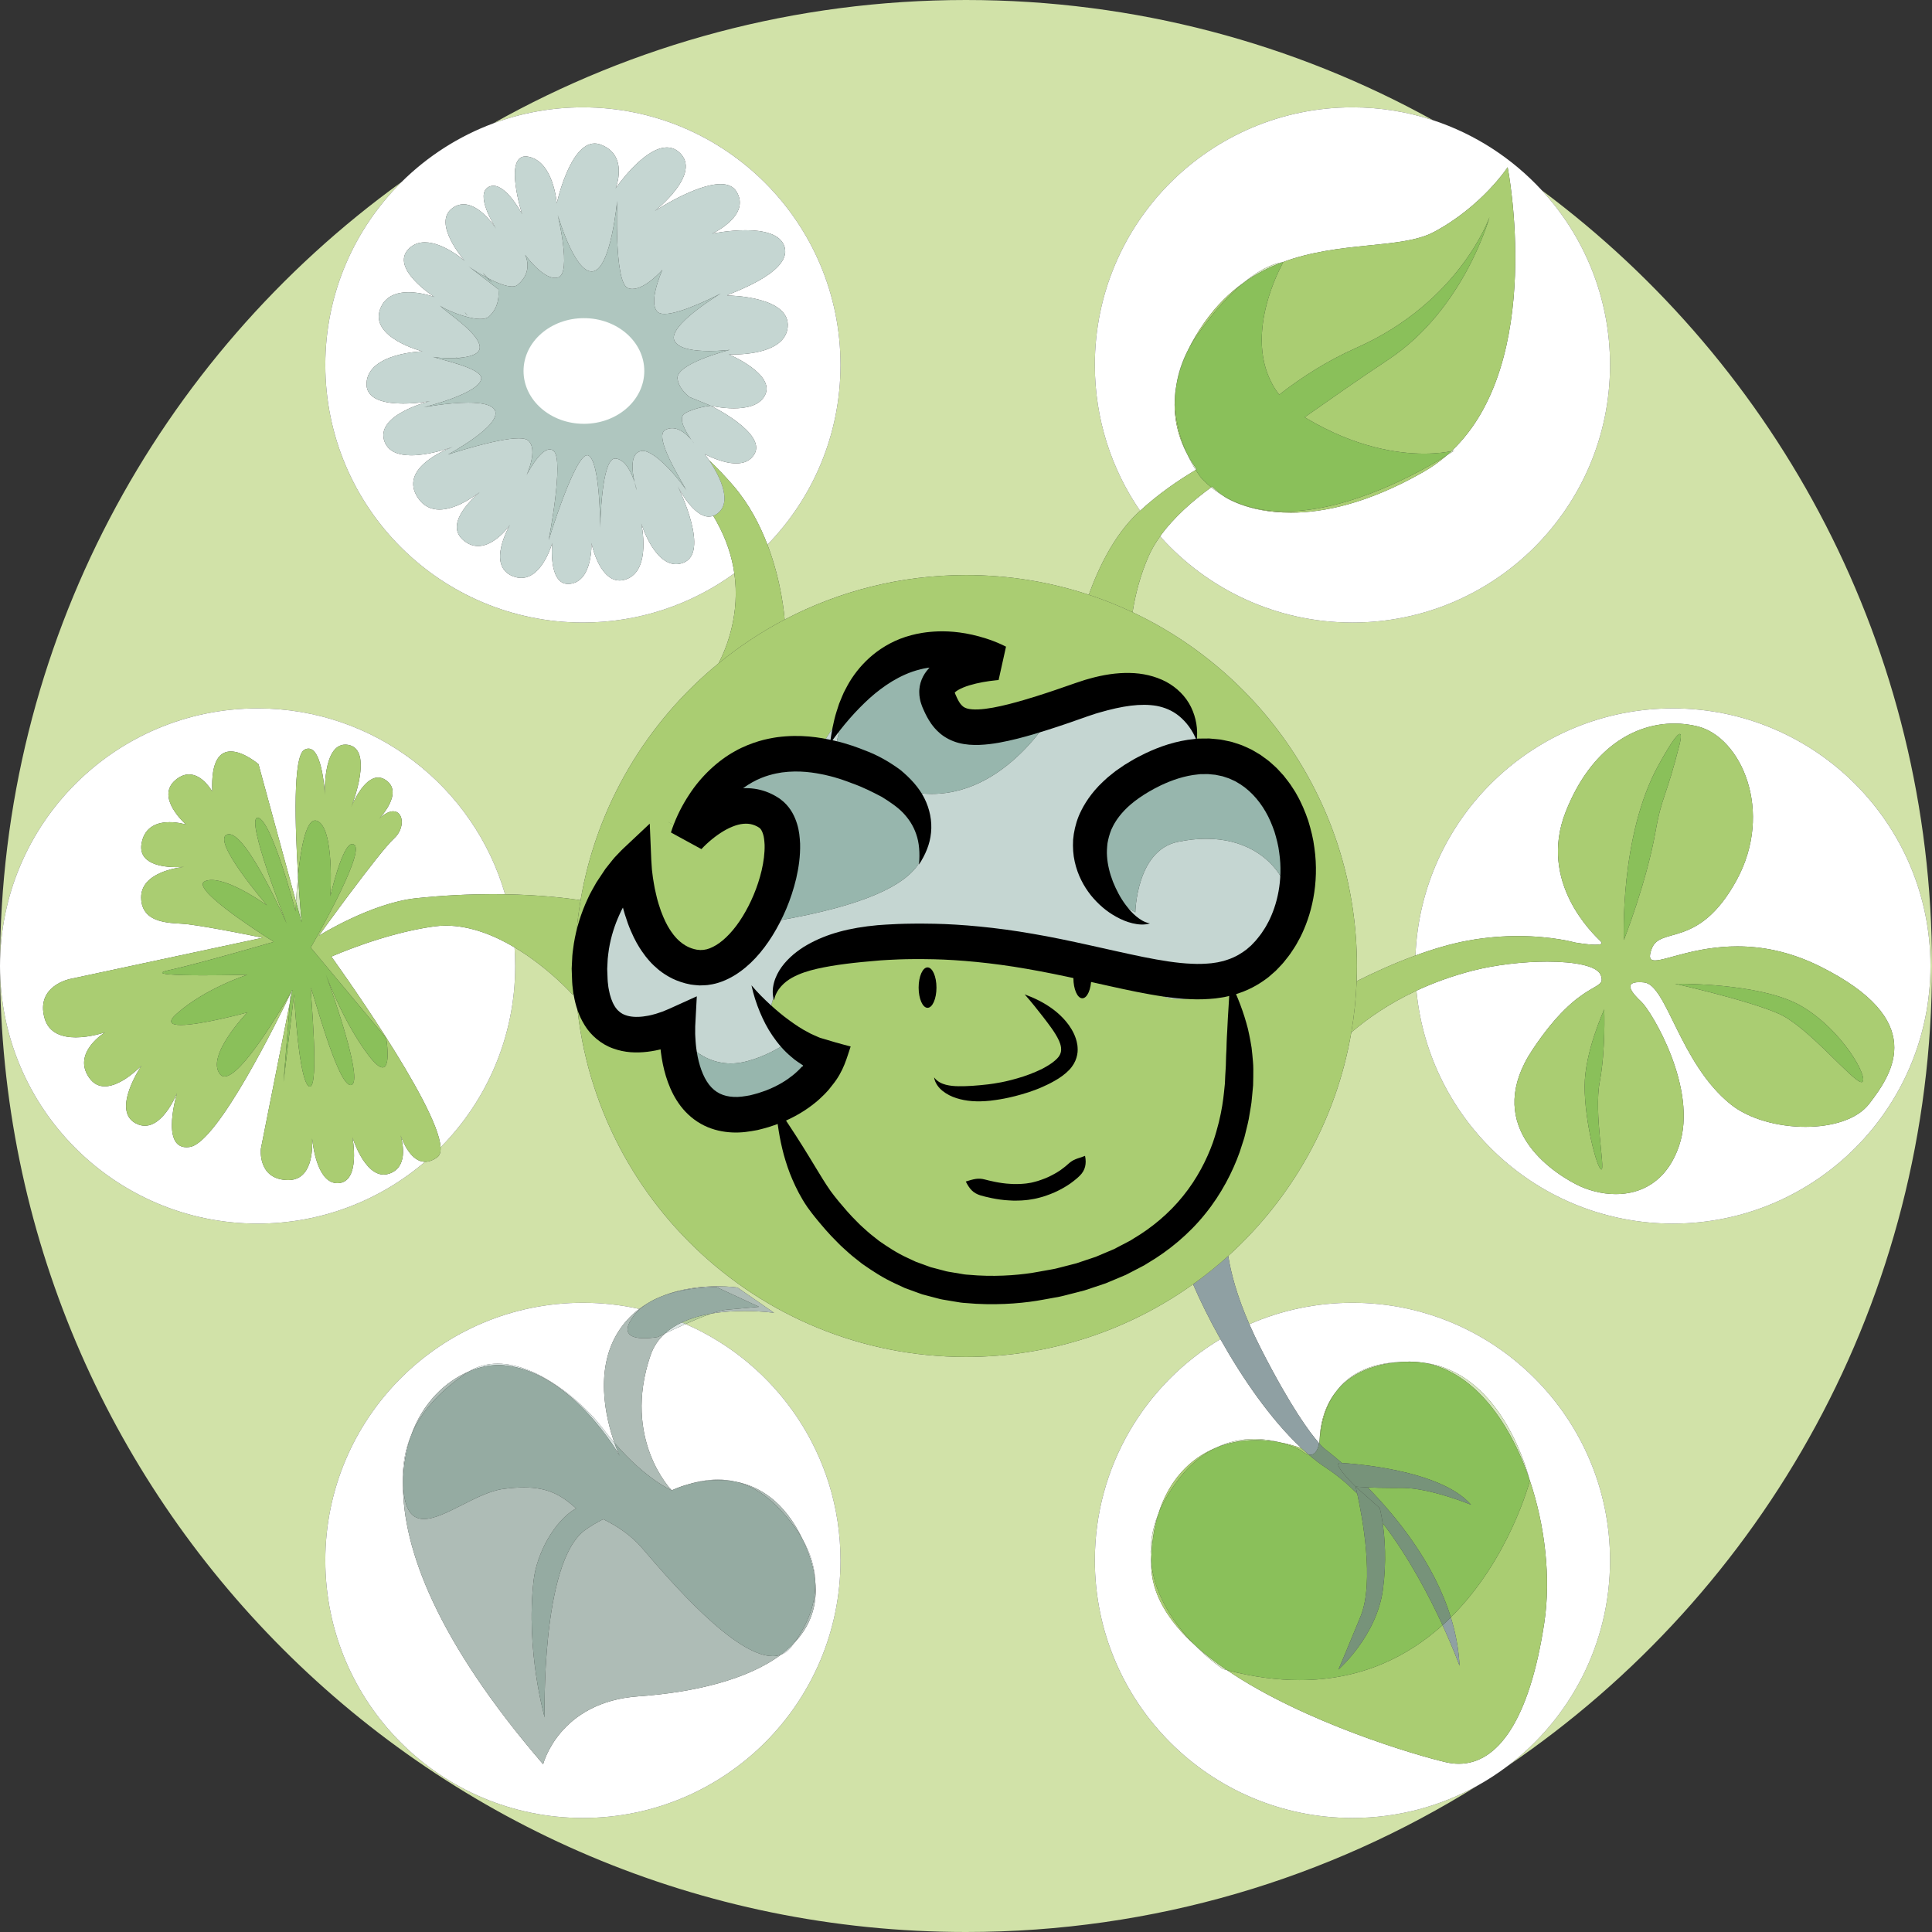 <?xml version="1.0" encoding="utf-8"?>
<!-- Generator: Adobe Illustrator 16.0.0, SVG Export Plug-In . SVG Version: 6.00 Build 0)  -->
<!DOCTYPE svg PUBLIC "-//W3C//DTD SVG 1.1//EN" "http://www.w3.org/Graphics/SVG/1.1/DTD/svg11.dtd">
<svg version="1.1" xmlns="http://www.w3.org/2000/svg" xmlns:xlink="http://www.w3.org/1999/xlink" x="0px" y="0px" width="640px"
	 height="640px" viewBox="0 0 640 640" enable-background="new 0 0 640 640" xml:space="preserve">
<rect x="0" y="0" width="640" height="640" fill="#333333" stroke="none"/>
<g id="reseau">
</g>
<g id="couleurs">
</g>
<g id="traits">
	<g>
		<path fill="#D1E2A8" d="M219.178,429.431c6.633-2.715,13.578-3.325,18.479-3.325c4.001,0,6.643,0.406,6.643,0.406l12.131,8.381
			c0,0-4.139-0.613-9.819-0.613c-3.319,0-7.164,0.209-11.018,0.873c-2.617,0.909-5.679,2.188-8.511,3.442
			c30.218,13.134,51.347,43.247,51.347,78.297c0,47.128-38.205,85.333-85.333,85.333s-85.333-38.205-85.333-85.333
			s38.205-85.333,85.333-85.333c6.412,0,12.661,0.708,18.668,2.048c0.878-0.663,1.78-1.27,2.702-1.823
			C215.931,430.846,217.529,430.072,219.178,429.431 M170.446,313.833c0.146,2.037,0.22,4.093,0.22,6.167
			c0,23.42-9.437,44.639-24.713,60.058c0.08,1.539-0.25,2.666-1.081,3.272c-1.49,1.088-2.843,1.535-4.062,1.535
			c-0.01,0-0.02,0-0.029,0c-14.915,12.762-34.28,20.468-55.448,20.468C38.205,405.333,0,367.128,0,320l0,0
			C0,496.73,143.268,640,320,640c62.207,0,120.27-17.752,169.396-48.464c-12.258,6.812-26.367,10.689-41.385,10.689
			c-47.128,0-85.333-38.205-85.333-85.333c0-31.144,16.685-58.391,41.602-73.291c-3.708-6.61-6.794-12.918-9.061-18.174
			C374.016,440.584,348.051,449.5,320,449.5c-69.64,0-126.44-54.963-129.38-123.879l-0.856,3.938
			C189.764,329.56,181.754,320.558,170.446,313.833 M510.73,63.029c14.039,15.208,22.614,35.533,22.614,57.863
			c0,47.128-38.205,85.333-85.333,85.333c-25.327,0-48.078-11.035-63.706-28.558c-1.544,2.161-2.865,4.408-3.876,6.726
			c-2.754,6.317-4.354,12.689-5.257,18.415C419.103,223.523,449.5,268.21,449.5,320c0,1.685-0.032,3.364-0.096,5.033
			c5.204-2.617,12.074-5.805,19.49-8.521c1.828-45.512,39.303-81.846,85.263-81.846c47.128,0,85.333,38.205,85.333,85.333
			c0,47.128-38.205,85.333-85.333,85.333c-44.369,0-80.829-33.859-84.946-77.151c-8.919,4.162-16.027,9.065-21.571,13.815
			c-4.992,29.168-19.744,55.014-40.77,74.044c0.891,5.73,2.891,13.23,6.991,22.625c10.457-4.57,22.009-7.107,34.15-7.107
			c47.128,0,85.333,38.205,85.333,85.333c0,27.815-13.307,52.521-33.903,68.1C584.268,527.44,640,430.23,640,320
			C640,214.743,589.172,121.349,510.73,63.029 M133.055,60.256C52.468,118.364,0,213.06,0,320c0-47.128,38.205-85.333,85.333-85.333
			c38.884,0,71.692,26.004,81.981,61.574c11.558,0.206,20.255,1.236,25.014,1.95c5.341-31.481,22.041-59.099,45.737-78.481
			c2.787-5.443,7.097-16.443,5.193-29.778c-14.08,10.247-31.416,16.293-50.162,16.293c-47.128,0-85.333-38.205-85.333-85.333
			C107.764,97.176,117.437,75.722,133.055,60.256 M320,0c-56.879,0-110.3,14.844-156.586,40.863
			c9.245-3.43,19.244-5.304,29.683-5.304c47.128,0,85.333,38.205,85.333,85.333c0,23.158-9.228,44.164-24.203,59.539
			c4.712,12.336,5.6,23.442,5.694,24.819c17.955-9.419,38.396-14.75,60.079-14.75c14.209,0,27.883,2.288,40.674,6.517
			c3.352-9.264,8.55-19.884,16.256-27.124c0.244-0.23,0.49-0.458,0.736-0.684c-9.455-13.737-14.987-30.379-14.987-48.317
			c0-47.128,38.205-85.333,85.333-85.333c9.325,0,18.304,1.497,26.703,4.262C428.863,14.45,376.112,0,320,0"/>
		<path fill="#FFFFFF" d="M193.097,35.559c-10.438,0-20.438,1.874-29.683,5.304c-11.489,4.264-21.815,10.934-30.359,19.393
			c-15.618,15.465-25.291,36.919-25.291,60.636c0,47.128,38.205,85.333,85.333,85.333c18.746,0,36.082-6.046,50.162-16.293
			c-0.767-5.371-2.541-11.122-5.829-17.039c-0.384-0.69-0.764-1.362-1.143-2.018c-0.492,0.18-0.985,0.263-1.474,0.263
			c-5.122,0-9.807-9.088-10.334-10.145c0.786,1.606,10.596,22.038,1.95,25.4c-0.863,0.335-1.689,0.487-2.478,0.487
			c-7.436,0-11.522-13.487-11.522-13.487s3.5,15.5-5,18.5c-0.772,0.273-1.5,0.397-2.184,0.397c-6.838,0-9.316-12.397-9.316-12.397
			s0.5,12.5-7,13.5c-0.25,0.033-0.49,0.049-0.721,0.049c-6.682,0-5.279-13.549-5.279-13.549s-3.186,11.545-10.266,11.545
			c-0.854,0-1.765-0.168-2.734-0.545c-9-3.5-1-17-1-17s-4.863,6.991-10.561,6.991c-1.61,0-3.287-0.559-4.939-1.991
			c-5.719-4.957,1.644-12.529,5.464-15.846c-2.882,2.183-8.354,5.751-13.327,5.751c-2.687,0-5.228-1.041-7.137-3.905
			c-6.307-9.46,8.49-15.673,11.484-16.811c-1.818,0.648-8.119,2.741-13.669,2.741c-3.94,0-7.503-1.055-8.815-4.43
			c-3.5-9,15-13.5,15-13.5s-4.247,0.79-8.922,0.79c-5.844,0-12.356-1.234-12.078-6.79c0.5-10,18.5-10.5,18.5-10.5s-17.5-4.5-14-14
			c1.622-4.402,5.606-5.583,9.415-5.583c4.41,0,8.585,1.583,8.585,1.583s-15-9.5-8.5-16c1.536-1.536,3.38-2.123,5.3-2.123
			c6.203,0,13.2,6.123,13.2,6.123s-11-12.5-4-17.5c1.207-0.862,2.43-1.219,3.624-1.219c5.359,0,10.192,7.165,10.81,8.115
			c-0.73-1.15-7.155-11.536-2.434-13.896c0.49-0.245,0.99-0.355,1.493-0.355c4.626,0,9.507,9.355,9.507,9.355
			s-6.048-19.079,1.155-19.079c0.264,0,0.545,0.025,0.845,0.079c8.5,1.5,9.5,15.5,9.5,15.5s4.318-19.862,12.553-19.862
			c0.627,0,1.275,0.115,1.947,0.362c9.5,3.5,5,14.5,5,14.5s9.271-13.549,16.972-13.549c1.419,0,2.784,0.46,4.028,1.549
			c8,7-8,19.5-8,19.5s13.515-8.908,21.767-8.908c2.277,0,4.152,0.678,5.233,2.408c5,8-8,14-8,14s5.376-1.125,11.062-1.125
			c5.688,0,11.688,1.125,12.938,5.625c2.5,9-20.5,16-19,16s21,0.5,20,10.5c-0.833,8.333-13.819,9.028-18.125,9.028
			c-0.861,0-1.375-0.028-1.375-0.028s15.5,6.5,12,13.5c-1.75,3.5-6.25,4.375-10.312,4.375s-7.688-0.875-7.688-0.875s18.5,9,14.5,16
			c-1.333,2.333-3.611,3.111-6.056,3.111c-4.889,0-10.444-3.111-10.444-3.111s0.634,0.806,1.507,2.108
			c2.545,2.402,5.229,5.183,7.993,8.392c5.167,6,8.778,12.944,11.297,19.538c14.976-15.375,24.203-36.381,24.203-59.539
			C278.43,73.764,240.225,35.559,193.097,35.559"/>
		<path fill="#FFFFFF" d="M448.012,35.559c-47.128,0-85.333,38.205-85.333,85.333c0,17.938,5.532,34.58,14.987,48.317
			c6.061-5.567,12.602-10.066,18.439-13.531c-0.849-1.361-1.871-3.167-2.862-5.334c-3.133-5.908-5.208-13.576-3.543-22.805
			c0.579-3.768,1.804-7.712,3.927-11.732c1.389-2.861,3.137-5.833,5.303-8.914c3.962-5.635,8.39-9.952,13.082-13.287
			c6.793-5.602,11.36-6.529,12.687-6.683c19.073-7.18,39.493-4.326,50.231-10.03c16-8.5,24.5-21.5,24.5-21.5
			s12.657,64.56-18.618,94.058c0.626-0.131,0.952-0.224,0.952-0.224l0,0l0,0c0,0-0.89,0.613-2.502,1.625
			c-2.368,2.052-4.971,3.912-7.832,5.542c-18.321,10.439-33.012,13.435-43.84,13.435c-14.584,0-22.16-5.435-22.16-5.435
			s-0.123-0.083-0.347-0.245c-1.327-0.801-2.614-1.702-3.861-2.716c-6.077,4.422-12.435,9.963-16.916,16.235
			c15.628,17.523,38.379,28.558,63.706,28.558c47.128,0,85.333-38.205,85.333-85.333c0-22.33-8.575-42.655-22.614-57.863
			c-9.729-10.539-22.079-18.621-36.016-23.208C466.315,37.056,457.337,35.559,448.012,35.559"/>
		<path fill="#FFFFFF" d="M193.097,431.559c-47.128,0-85.333,38.205-85.333,85.333s38.205,85.333,85.333,85.333
			s85.333-38.205,85.333-85.333c0-35.05-21.129-65.163-51.347-78.297c-2.678,1.188-5.15,2.354-6.849,3.172
			c-2.09,1.907-3.747,4.278-4.75,7.222c-9.52,27.938,7.035,44.715,7.035,44.715l0,0l0,0c0,0,2.089-1.052,5.429-1.986
			c3.537-1.067,6.803-1.575,9.847-1.575c2.106,0,4.107,0.243,6.02,0.714c7.694,1.517,15.944,6.441,21.901,18.735
			c0.06,0.123,0.117,0.244,0.176,0.366c2.589,4.563,3.941,9.118,4.147,13.639c0.92,8.426-1.794,15.282-7.038,20.751
			c-0.293,0.405-0.595,0.809-0.905,1.213c-0.982,1.277-2.136,2.12-3.428,2.589c-10.976,8.189-28.539,12.476-47.201,13.782
			c-26.336,1.846-31.55,22.491-31.55,22.491c-35.08-40.756-46.539-71.328-46.408-92.756c-0.332-6.118,0.709-11.48,2.686-16.196
			c3.902-10.976,11.51-17.918,19.129-21.149c3.012-1.812,6.235-2.584,9.53-2.584c13.771,0,28.77,13.503,34.576,21.156
			c1.4,1.846,2.779,3.54,4.125,5.095c-2.786-7.891-7.13-25.141,2.122-38.13c1.782-2.502,3.852-4.561,6.088-6.251
			C205.758,432.267,199.509,431.559,193.097,431.559"/>
		<path fill="#FFFFFF" d="M448.012,431.559c-12.142,0-23.693,2.537-34.15,7.107c1.134,2.597,2.428,5.339,3.902,8.227
			c9.902,19.393,16.217,27.809,19.205,31.182c0.048-0.266,0.091-0.548,0.129-0.849c0.017-0.137,0.035-0.277,0.053-0.421
			c0.191-4.428,1.324-10.708,5.555-15.961c3.804-5.105,10.307-9.302,21.649-9.688c0.284-0.021,0.571-0.039,0.862-0.055
			c0.55-0.03,1.099-0.045,1.641-0.045c1.436,0,2.842,0.104,4.221,0.308c25.167,2.739,34.232,33.619,35.521,38.537
			c5.292,15.455,7.186,33.01,4.966,47.671c-4.87,32.165-15.372,46.697-28.307,46.697c-1.383,0-2.791-0.166-4.226-0.494
			c-9.507-2.174-46.909-13.099-72.57-30.516c-0.455-0.119-0.905-0.24-1.364-0.366c0,0-4.3-2.867-9.255-7.899
			c-8.758-7.961-14.513-16.969-14.486-26.862c0-0.109,0.001-0.222,0.001-0.331c-0.565-5.124,0.031-10.643,2.397-16.438
			c3.449-10.945,10.351-18.17,18.934-21.724c4.452-2.193,8.847-2.953,12.802-2.953c3.119,0,5.964,0.473,8.345,1.088
			c2.422,0.448,4.868,1.106,7.308,1.972c-10.306-9.605-19.733-23.434-26.862-36.144c-24.917,14.9-41.602,42.147-41.602,73.291
			c0,47.128,38.205,85.333,85.333,85.333c15.018,0,29.127-3.878,41.385-10.689c3.506-1.948,6.865-4.139,10.045-6.544
			c20.597-15.579,33.903-40.284,33.903-68.1C533.345,469.764,495.14,431.559,448.012,431.559"/>
		<path fill="#FFFFFF" d="M554.157,234.667c-45.96,0-83.435,36.334-85.263,81.846c5.693-2.085,11.709-3.894,17.536-4.953
			c6.009-1.092,11.568-1.476,16.415-1.476c11.45,0,18.918,2.143,18.918,2.143s4.184,0.73,6.782,0.73
			c1.574,0,2.567-0.268,1.698-1.128c-2.3-2.281-20.852-19.459-11.58-42.928c8.434-21.346,22.972-29.222,35.97-29.222
			c2.638,0,5.211,0.324,7.658,0.926c14.508,3.567,25.442,28.233,12.923,51.066c-12.521,22.833-25.185,15.032-28.035,22.55
			c-1.111,2.932-0.684,3.934,1.057,3.934c1.875,0,5.275-1.164,9.914-2.328c4.638-1.164,10.516-2.328,17.344-2.328
			c8.008,0,17.323,1.6,27.49,6.677c35.551,17.752,24.31,34.973,16.212,45.48c-3.993,5.182-12.296,7.625-21.115,7.625
			c-9.063,0-18.674-2.579-24.72-7.42c-16.95-13.568-21.191-39.676-28.74-40.417c-0.603-0.06-1.136-0.087-1.604-0.087
			c-5.401-0.001-2.28,3.731,0.717,6.507c3.257,3.019,18.922,28.792,12.484,47.685c-4.083,11.98-12.654,16.013-20.966,16.013
			c-4.795,0-9.502-1.342-13.213-3.272c-10.144-5.278-30.449-20.419-14.374-44.572c16.075-24.154,24.771-18.975,22.595-24.711
			c-1.162-3.062-8.596-4.458-17.728-4.458c-7.978,0-17.249,1.064-24.769,3.011c-6.907,1.788-13.071,4.064-18.553,6.622
			c4.117,43.292,40.577,77.151,84.946,77.151c47.128,0,85.333-38.205,85.333-85.333C639.49,272.872,601.285,234.667,554.157,234.667
			"/>
		<path fill="#FFFFFF" d="M147.719,306.628c-1.313,0-2.637,0.085-3.955,0.265c-16.756,2.284-34,10-34,10s35.45,49.015,36.189,63.165
			c15.276-15.419,24.713-36.638,24.713-60.058c0-2.074-0.074-4.13-0.22-6.167C163.707,309.826,155.8,306.628,147.719,306.628
			 M116.334,267.386L116.334,267.386L116.334,267.386 M107.62,263.333C107.62,263.333,107.62,263.333,107.62,263.333
			S107.62,263.333,107.62,263.333 M85.333,234.667C38.205,234.667,0,272.872,0,320l0,0l0,0c0,47.128,38.205,85.333,85.333,85.333
			c21.168,0,40.533-7.706,55.448-20.468c-4.521-0.026-7.183-6.221-8.085-8.766c0.837,2.859,2.451,10.594-3.775,12.696
			c-0.626,0.211-1.23,0.309-1.813,0.309c-6.571,0-10.355-12.35-10.355-12.35s2.893,15.04-4.892,15.184
			c-0.033,0.001-0.066,0.001-0.1,0.001c-6.149,0-7.915-10.604-8.376-14.856c0.218,4.057-0.067,13.829-7.898,13.829
			c-0.059,0-0.119-0.001-0.178-0.002c-10.082-0.188-8.884-10.396-8.884-10.396l9.604-48.362l0.25-3.127
			c-3.841,8.021-24.065,49.39-33.33,50.91c-0.422,0.069-0.815,0.103-1.185,0.103c-8.594,0-3.093-18.049-3.093-18.049
			s-4.235,10.929-10.689,10.929c-0.967,0-1.983-0.245-3.043-0.81c-8.133-4.33,1.94-19.128,1.94-19.128s-6.489,6.885-12.169,6.885
			c-1.917,0-3.743-0.785-5.195-2.885c-5.754-8.32,5.321-15.03,5.321-15.03s-4.792,1.687-9.745,1.687
			c-4.406,0-8.941-1.336-10.34-6.382c-2.971-10.718,8.454-12.956,8.454-12.956l63.796-13.654c0,0-16.649-3.479-24.988-4.499
			c-4.454-0.545-15.137,0.438-15.254-8.784c-0.104-8.281,11.861-9.95,14.309-10.205c-0.506,0.041-1.418,0.098-2.545,0.098
			c-4.678,0-13.064-0.981-11.567-8.188c1.141-5.491,5.522-6.714,9.203-6.714c2.957,0,5.46,0.79,5.46,0.79
			s-10.353-8.981-3.473-14.761c1.591-1.337,3.097-1.851,4.472-1.851c4.573,0,7.704,5.679,7.704,5.679
			c-0.457-10.428,2.623-13.285,6.137-13.285c4.262,0.001,9.161,4.203,9.161,4.203l12.451,45.646
			c0.119-2.214,0.328-5.384,0.669-8.779c-1.012-16.213-1.765-39.555,2.097-41.628c0.483-0.259,0.933-0.379,1.352-0.378
			c4.717,0.001,5.424,15.175,5.432,15.344c-0.008-0.176-0.707-16.668,6.76-16.667c0.331,0,0.678,0.033,1.041,0.1
			c8.322,1.546,1.419,19.346,0.938,20.557c0.343-0.849,4.054-9.756,8.895-9.755c0.802,0,1.635,0.244,2.487,0.81
			c6.262,4.15-2.111,12.785-2.111,12.785c1.862-1.721,3.425-2.412,4.63-2.412c3.446,0,3.982,5.64,0.291,8.986
			c-4.982,4.519-24.949,32.245-24.949,32.245s17.352-10.849,32.162-12.421c9.346-0.993,17.903-1.355,25.424-1.355
			c1.412,0,2.789,0.013,4.127,0.037C157.025,260.671,124.217,234.667,85.333,234.667"/>
		<path fill="#AACD72" d="M396.105,155.678c-5.838,3.464-12.379,7.963-18.439,13.531c-0.246,0.227-0.492,0.454-0.736,0.684
			c-7.706,7.239-12.904,17.859-16.256,27.124c4.972,1.643,9.814,3.582,14.499,5.791c0.903-5.726,2.503-12.097,5.257-18.415
			c1.011-2.318,2.332-4.565,3.876-6.726c4.481-6.271,10.839-11.813,16.916-16.235c-1.074-0.874-2.118-1.83-3.125-2.873
			C398.097,158.56,397.262,157.53,396.105,155.678 M479.262,150.852c-7.637,4.796-31.469,18.554-53.582,18.554
			c-7.261,0-14.342-1.486-20.597-5.258c0.224,0.163,0.347,0.245,0.347,0.245s7.576,5.435,22.16,5.435
			c10.828,0,25.519-2.996,43.84-13.435C474.291,154.763,476.894,152.904,479.262,150.852 M389.7,127.539
			c-1.665,9.229,0.41,16.897,3.543,22.805C390.669,144.716,388.302,136.641,389.7,127.539 M412.012,93.606
			c-4.692,3.335-9.12,7.652-13.082,13.287c-2.166,3.08-3.914,6.052-5.303,8.914c0.803-1.518,1.731-3.046,2.804-4.58
			C402.363,102.734,407.647,97.205,412.012,93.606 M499.43,55.393c0,0-8.5,13-24.5,21.5c-10.738,5.705-31.158,2.851-50.231,10.03
			c0.263-0.03,0.398-0.03,0.398-0.03s-15.1,25.997-1.347,43.85c7.313-5.712,15.966-11.265,25.456-15.465
			c34.538-15.286,44.224-43.384,44.224-43.384s-8.317,30.478-33.462,47.191c-10.253,6.815-19.528,13.333-27.771,19.124
			c0.189,0.117,0.373,0.237,0.566,0.352c16.279,9.691,30.192,11.718,38.987,11.718c4.446,0,7.586-0.519,9.061-0.827
			C512.087,119.953,499.43,55.393,499.43,55.393"/>
		<path fill="#AACD72" d="M530.485,387.403c-0.018,0-0.036-0.003-0.056-0.01c-1.5-0.5-5.5-16-5.5-27.5s6.5-25.5,6.5-25.5
			s0.5,13.5-1.5,24C527.955,368.757,531.827,387.403,530.485,387.403 M616.654,358.475c-2.86,0-17.594-18.248-27.225-22.582
			c-10-4.5-34.5-10-34.5-10s0.352-0.006,0.996-0.006c5.151,0,29.004,0.395,41.004,7.506c13.5,8,22,23.5,20,25
			C616.855,358.449,616.764,358.475,616.654,358.475 M537.93,311.393c0,0-1.5-34.5,11.5-58c4.45-8.044,6.309-10.25,7.008-10.25
			c0.85,0-0.008,3.25-0.008,3.25c-4.5,18-5.899,17.097-8,29C545.43,292.393,537.93,311.393,537.93,311.393 M554.634,239.679
			c-12.998,0-27.536,7.876-35.97,29.222c-9.271,23.469,9.28,40.647,11.58,42.928c0.869,0.861-0.124,1.128-1.698,1.128
			c-2.599,0-6.782-0.73-6.782-0.73s-7.468-2.143-18.918-2.143c-4.847,0-10.406,0.384-16.415,1.476
			c-5.827,1.06-11.843,2.868-17.536,4.953c-7.416,2.716-14.286,5.903-19.49,8.521c-0.221,5.761-0.816,11.42-1.765,16.964
			c5.544-4.75,12.652-9.653,21.571-13.815c5.481-2.558,11.646-4.834,18.553-6.622c7.52-1.947,16.791-3.011,24.769-3.011
			c9.132,0,16.565,1.395,17.728,4.458c2.177,5.736-6.52,0.557-22.595,24.711c-16.075,24.153,4.23,39.294,14.374,44.572
			c3.711,1.931,8.418,3.272,13.213,3.272c8.312,0,16.883-4.032,20.966-16.013c6.438-18.893-9.228-44.666-12.484-47.685
			c-2.997-2.775-6.118-6.508-0.717-6.507c0.469,0,1.002,0.027,1.604,0.087c7.549,0.741,11.79,26.849,28.74,40.417
			c6.046,4.841,15.656,7.42,24.72,7.42c8.819,0,17.122-2.443,21.115-7.625c8.098-10.508,19.339-27.729-16.212-45.48
			c-10.167-5.077-19.482-6.677-27.49-6.677c-6.828,0-12.706,1.164-17.344,2.328c-4.639,1.164-8.039,2.328-9.914,2.328
			c-1.74,0-2.168-1.002-1.057-3.934c2.851-7.518,15.515,0.283,28.035-22.55c12.52-22.833,1.585-47.5-12.923-51.066
			C559.845,240.003,557.271,239.679,554.634,239.679"/>
		<path fill="#AACD72" d="M76.459,248.925c-3.514,0-6.594,2.856-6.137,13.285c0,0-3.131-5.678-7.704-5.679
			c-1.375,0-2.881,0.514-4.472,1.851c-6.88,5.78,3.473,14.761,3.473,14.761s-2.503-0.79-5.46-0.79c-3.681,0-8.062,1.223-9.203,6.714
			c-1.497,7.207,6.89,8.188,11.567,8.188c1.127,0,2.039-0.057,2.545-0.098c-2.447,0.255-14.413,1.924-14.309,10.205
			c0.117,9.223,10.8,8.239,15.254,8.784c8.339,1.02,24.988,4.499,24.988,4.499l-63.796,13.654c0,0-11.425,2.238-8.454,12.956
			c1.398,5.046,5.934,6.382,10.34,6.382c4.953,0,9.745-1.687,9.745-1.687s-11.075,6.71-5.321,15.03
			c1.452,2.1,3.278,2.885,5.195,2.885c5.68,0,12.169-6.885,12.169-6.885s-10.073,14.798-1.94,19.128
			c1.06,0.564,2.076,0.81,3.043,0.81c6.454,0,10.689-10.929,10.689-10.929s-5.501,18.049,3.093,18.049
			c0.369,0,0.763-0.033,1.185-0.103c9.265-1.521,29.489-42.89,33.33-50.91l0.02-0.246c-3.003,5.269-16.188,27.819-21.904,27.819
			c-0.567,0-1.062-0.223-1.465-0.706c-5-6,9-20.5,9-20.5s-15.226,4.152-22.016,4.152c-3.206,0-4.531-0.926-1.484-3.652
			c9.5-8.5,23.5-13,23.5-13s-7.407,0.197-14.628,0.197c-9.026,0-17.761-0.309-11.372-1.697c7.961-1.73,25.022-6.575,34.772-9.394
			c-6.986-4.422-27.785-18.018-22.772-20.106c0.639-0.266,1.373-0.385,2.176-0.385c6.745,0,18.324,8.385,18.324,8.385
			s-19-22-13-23.5c0.143-0.035,0.287-0.053,0.438-0.053c6.193,0.003,19.062,29.553,19.062,29.553s-13.807-35.008-9.592-35.005
			c0.029,0,0.061,0.002,0.092,0.005c4.5,0.5,12.5,31,12.5,31s0.037-1.199,0.142-3.119L85.62,253.128
			C85.62,253.128,80.721,248.926,76.459,248.925 M116.334,267.386L116.334,267.386L116.334,267.386 M107.62,263.334
			C107.62,263.333,107.62,263.333,107.62,263.334C107.62,263.333,107.62,263.333,107.62,263.334 M114.38,246.665
			c-7.467,0-6.768,16.491-6.76,16.667c-0.008-0.169-0.715-15.342-5.432-15.344c-0.419,0-0.868,0.119-1.352,0.378
			c-3.861,2.073-3.108,25.416-2.097,41.628c0.845-8.41,2.506-18.193,5.657-18.192c0.173,0,0.351,0.029,0.532,0.09c6,2,4.5,25,4.5,25
			s3.895-17.307,7.255-17.307c0.252,0,0.501,0.098,0.745,0.307c3.5,3-14.5,34-14.5,34l25,30c0,0,1.664,9.704-1.203,9.704
			c-0.983,0-2.499-1.141-4.797-4.204c-7.377-9.836-12.399-22.353-13.973-26.55c2.442,6.775,12.436,35.229,8.473,36.55
			c-0.094,0.031-0.188,0.046-0.285,0.046c-2.228,0-5.412-8.032-8.096-16.063c-2.685-8.032-4.869-16.063-5.099-16.063
			c-0.014,0-0.021,0.026-0.021,0.081c0,1.954,2.865,32.551-0.27,32.551c-0.073,0-0.15-0.017-0.23-0.051c-3.5-1.5-5-30.5-5-30.5
			l-3.5,29l2.1-26.24l-9.604,48.362c0,0-1.198,10.208,8.884,10.396c0.059,0.001,0.119,0.002,0.178,0.002
			c7.831,0,8.116-9.772,7.898-13.829c0.461,4.252,2.227,14.856,8.376,14.856c0.033,0,0.066,0,0.1-0.001
			c7.784-0.144,4.892-15.184,4.892-15.184s3.784,12.35,10.355,12.35c0.583,0,1.188-0.098,1.813-0.309
			c6.227-2.103,4.612-9.837,3.775-12.696c0.902,2.545,3.563,8.739,8.085,8.766c0.01,0,0.02,0,0.029,0
			c1.219,0,2.571-0.447,4.062-1.535c0.831-0.606,1.161-1.733,1.081-3.272c-0.739-14.15-36.189-63.165-36.189-63.165
			s17.244-7.716,34-10c1.318-0.18,2.642-0.265,3.955-0.265c8.081,0,15.988,3.198,22.728,7.205
			c11.308,6.725,19.317,15.727,19.317,15.727l0.856-3.938c-0.08-1.862-0.12-3.74-0.12-5.621c0-7.434,0.626-14.718,1.828-21.81
			c-4.759-0.714-13.456-1.744-25.014-1.95c-1.338-0.024-2.715-0.037-4.127-0.037c-7.521,0-16.078,0.363-25.424,1.355
			c-14.811,1.573-32.162,12.421-32.162,12.421s19.967-27.726,24.949-32.245c3.691-3.347,3.155-8.986-0.291-8.986
			c-1.205,0-2.768,0.69-4.63,2.412c0,0,8.373-8.634,2.111-12.785c-0.853-0.565-1.686-0.81-2.487-0.81
			c-4.841-0.001-8.552,8.906-8.895,9.755c0.48-1.211,7.384-19.011-0.938-20.557C115.058,246.698,114.711,246.665,114.38,246.665"/>
		<path fill="#AEBCB6" d="M270.039,523.596c0.319,7.029-2.136,13.978-7.038,20.751C268.245,538.878,270.959,532.022,270.039,523.596
			 M227.948,491.717c-3.34,0.935-5.429,1.986-5.429,1.986C224.399,492.902,226.206,492.242,227.948,491.717 M133.509,491.667
			c-0.131,21.428,11.328,52,46.408,92.756c0,0,5.214-20.646,31.55-22.491c18.662-1.307,36.226-5.593,47.201-13.782
			c-0.854,0.31-1.768,0.455-2.732,0.455c-12.443,0-33.41-24.274-43.173-35.711c-3.561-4.171-8.055-7.251-12.938-9.638
			c-2.09,1.046-4.145,2.243-6.062,3.638c-14.667,10.667-13.334,62-13.334,62s-6.332-22-3.666-45.333
			c1.027-8.99,6.871-19.769,14.073-23.896c-4.862-4.354-9.248-6.931-17.305-6.931c-2.007,0-4.243,0.16-6.769,0.492
			c-8.786,1.155-19.496,9.966-26.347,9.966c-3.418,0-5.877-2.196-6.653-8.632C133.645,493.577,133.561,492.613,133.509,491.667
			 M243.814,490.856c7.293,1.796,13.294,6.893,18.948,14.37c1.192,1.577,2.234,3.155,3.129,4.731
			c-0.059-0.122-0.116-0.243-0.176-0.366C259.759,497.297,251.509,492.373,243.814,490.856 M155.323,454.321
			c-7.619,3.231-15.227,10.174-19.129,21.149c3.729-8.901,10.788-15.506,18.235-20.577
			C154.726,454.692,155.023,454.5,155.323,454.321 M214.467,431.784c-0.922,0.554-1.824,1.16-2.702,1.823
			c-2.236,1.69-4.306,3.749-6.088,6.251c-9.252,12.989-4.908,30.239-2.122,38.13c10.521,12.152,18.965,15.716,18.965,15.716
			s-16.555-16.777-7.035-44.715c1.003-2.943,2.66-5.314,4.75-7.222c-1.425,0.686-2.305,1.126-2.305,1.126s-2.18,0.422-4.509,0.422
			c-3.882,0-8.179-1.172-3.491-7.422C211.155,434.258,212.715,432.905,214.467,431.784 M237.657,426.106
			c-4.901,0-11.847,0.61-18.479,3.325c7.355-2.857,15.729-3.042,17.78-3.042c0.307,0,0.472,0.004,0.472,0.004l14,6.5
			c0,0-5.5,0.5-11,1c-1.178,0.107-2.883,0.581-4.836,1.26c3.854-0.664,7.698-0.873,11.018-0.873c5.681,0,9.819,0.613,9.819,0.613
			l-12.131-8.381C244.3,426.512,241.658,426.106,237.657,426.106"/>
		<path fill="#AACD72" d="M381.357,517.8c0,0.109-0.001,0.222-0.001,0.331c-0.026,9.894,5.729,18.901,14.486,26.862
			C389.732,538.787,382.626,529.285,381.357,517.8 M506.599,489.901c0.112,0.428,0.165,0.659,0.165,0.659
			s-6.647,25.863-26.163,45.207c1.591,5.144,2.627,10.51,2.891,16.036c0,0-1.973-5.493-5.63-13.443
			c-11.425,10.314-26.858,18.194-47.345,18.194c-7.351,0-15.354-1.015-24.055-3.295c25.661,17.417,63.063,28.342,72.57,30.516
			c1.435,0.328,2.843,0.494,4.226,0.494c12.935,0,23.437-14.532,28.307-46.697C513.784,522.911,511.891,505.356,506.599,489.901
			 M402.688,479.638c-8.583,3.554-15.484,10.778-18.934,21.724c0.646-1.581,1.422-3.182,2.343-4.802
			C391.18,487.619,396.981,482.451,402.688,479.638 M423.835,477.773c4.436,1.146,7.263,2.787,7.263,2.787s1.121,1.047,2.408,1.299
			c-0.793-0.68-1.58-1.384-2.363-2.114C428.703,478.879,426.257,478.221,423.835,477.773 M442.705,460.844
			c-4.23,5.253-5.363,11.533-5.555,15.961C437.656,472.813,438.635,466.308,442.705,460.844 M466.857,451.056
			c-0.542,0-1.091,0.015-1.641,0.045c-0.291,0.016-0.578,0.034-0.862,0.055c0.564-0.02,1.144-0.029,1.733-0.029
			c1.073,0,2.187,0.032,3.343,0.1c0.557,0.032,1.106,0.078,1.647,0.138C469.699,451.161,468.293,451.056,466.857,451.056"/>
		<path fill="#8FA0A3" d="M480.601,535.767c-0.886,0.879-1.8,1.745-2.739,2.593c3.657,7.95,5.63,13.443,5.63,13.443
			C483.228,546.277,482.191,540.911,480.601,535.767 M406.87,416.042c-3.696,3.346-7.585,6.479-11.65,9.386
			c2.267,5.256,5.353,11.563,9.061,18.174c7.129,12.71,16.557,26.538,26.862,36.144c0.783,0.73,1.57,1.435,2.363,2.114
			c0.176,0.034,0.355,0.054,0.535,0.054c1.177,0,2.381-0.839,2.928-3.838c-2.988-3.373-9.303-11.789-19.205-31.182
			c-1.475-2.888-2.769-5.63-3.902-8.227C409.761,429.272,407.761,421.772,406.87,416.042"/>
		<path fill="#D6E7BD" d="M96.916,327.686c0,0-0.224,0.478-0.637,1.34l-0.25,3.127L96.916,327.686 M98.74,289.996
			c-0.341,3.395-0.55,6.565-0.669,8.779l1.849,6.779C99.92,305.553,99.292,298.833,98.74,289.996"/>
		<path fill="#8AC05A" d="M85.338,270.888c-4.215-0.002,9.592,35.005,9.592,35.005s-12.869-29.549-19.062-29.553
			c-0.15,0-0.295,0.018-0.438,0.053c-6,1.5,13,23.5,13,23.5s-11.579-8.385-18.324-8.385c-0.803,0-1.537,0.119-2.176,0.385
			c-5.013,2.088,15.786,15.685,22.772,20.106c-9.75,2.818-26.812,7.663-34.772,9.394c-6.389,1.389,2.346,1.697,11.372,1.697
			c7.221,0,14.628-0.197,14.628-0.197s-14,4.5-23.5,13c-3.047,2.727-1.722,3.652,1.484,3.652c6.79,0,22.016-4.152,22.016-4.152
			s-14,14.5-9,20.5c0.402,0.483,0.897,0.706,1.465,0.706c5.717,0,18.901-22.551,21.904-27.819l-0.02,0.246
			c0.413-0.862,0.637-1.34,0.637-1.34l-0.887,4.467l-2.1,26.24l3.5-29c0,0,1.5,29,5,30.5c0.08,0.034,0.157,0.051,0.23,0.051
			c3.135,0,0.27-30.597,0.27-32.551c0-0.055,0.007-0.081,0.021-0.081c0.229,0,2.414,8.031,5.099,16.063
			c2.684,8.031,5.868,16.063,8.096,16.063c0.097,0,0.191-0.015,0.285-0.046c3.963-1.321-6.03-29.774-8.473-36.55
			c1.573,4.197,6.596,16.714,13.973,26.55c2.298,3.063,3.813,4.204,4.797,4.204c2.867,0,1.203-9.704,1.203-9.704l-25-30
			c0,0,18-31,14.5-34c-0.244-0.209-0.493-0.307-0.745-0.307c-3.36,0-7.255,17.307-7.255,17.307s1.5-23-4.5-25
			c-0.182-0.061-0.359-0.09-0.532-0.09c-3.151-0.001-4.812,9.783-5.657,18.192c0.552,8.837,1.18,15.558,1.18,15.558l-1.849-6.779
			c-0.104,1.92-0.142,3.119-0.142,3.119s-8-30.5-12.5-31C85.398,270.89,85.367,270.888,85.338,270.888"/>
		<path fill="#8AC05A" d="M556.438,243.143c-0.699,0-2.558,2.206-7.008,10.25c-13,23.5-11.5,58-11.5,58s7.5-19,10.5-36
			c2.101-11.903,3.5-11,8-29C556.43,246.393,557.287,243.143,556.438,243.143"/>
		<path fill="#8AC05A" d="M531.43,334.393c0,0-6.5,14-6.5,25.5s4,27,5.5,27.5c0.02,0.007,0.038,0.01,0.056,0.01
			c1.342,0-2.53-18.646-0.556-29.01C531.93,347.893,531.43,334.393,531.43,334.393"/>
		<path fill="#8AC05A" d="M555.926,325.887c-0.645,0-0.996,0.006-0.996,0.006s24.5,5.5,34.5,10
			c9.631,4.334,24.364,22.582,27.225,22.582c0.109,0,0.201-0.026,0.275-0.082c2-1.5-6.5-17-20-25
			C584.93,326.282,561.077,325.887,555.926,325.887"/>
		<path fill="#DCE6E4" d="M263.001,544.347c-1.296,1.352-2.744,2.616-4.333,3.802c1.292-0.469,2.445-1.312,3.428-2.589
			C262.406,545.156,262.708,544.752,263.001,544.347 M265.892,509.958c2.354,4.943,3.693,9.482,4.147,13.639
			C269.833,519.076,268.48,514.521,265.892,509.958 M237.795,490.142c-3.044,0-6.31,0.508-9.847,1.575
			c2.671-0.748,6.142-1.422,9.981-1.422c1.889,0,3.868,0.163,5.885,0.561C241.902,490.385,239.901,490.142,237.795,490.142
			 M136.194,475.47c-1.977,4.716-3.018,10.078-2.686,16.196C133.546,485.527,134.536,480.131,136.194,475.47 M164.854,451.737
			c-3.295,0-6.519,0.772-9.53,2.584c3.381-1.435,6.762-2.138,9.824-2.137c0.605,0,1.201,0.027,1.779,0.082
			c22.653,2.15,38.336,29.989,38.336,29.989s-0.765-1.599-1.708-4.268c-1.346-1.555-2.725-3.249-4.125-5.095
			C193.623,465.24,178.624,451.737,164.854,451.737"/>
		<path fill="#95ABA2" d="M165.147,452.184c-3.062-0.001-6.443,0.702-9.824,2.137c-0.3,0.18-0.598,0.371-0.894,0.572
			c-7.447,5.071-14.507,11.676-18.235,20.577c-1.658,4.661-2.648,10.057-2.686,16.196c0.052,0.946,0.136,1.91,0.254,2.894
			c0.776,6.436,3.235,8.632,6.653,8.632c6.851,0,17.561-8.811,26.347-9.966c2.525-0.332,4.762-0.492,6.769-0.492
			c8.057,0,12.442,2.577,17.305,6.931c-7.202,4.127-13.046,14.905-14.073,23.896c-2.666,23.333,3.666,45.333,3.666,45.333
			s-1.333-51.333,13.334-62c1.918-1.395,3.973-2.592,6.062-3.638c4.883,2.387,9.377,5.467,12.938,9.638
			c9.763,11.437,30.729,35.711,43.173,35.711c0.965,0,1.879-0.146,2.732-0.455c1.589-1.186,3.037-2.45,4.333-3.802
			c4.902-6.773,7.357-13.722,7.038-20.751c-0.454-4.156-1.793-8.695-4.147-13.639c-0.895-1.576-1.937-3.154-3.129-4.731
			c-5.654-7.478-11.655-12.574-18.948-14.37c-2.017-0.397-3.996-0.561-5.885-0.561c-3.84,0-7.311,0.674-9.981,1.422
			c-1.742,0.524-3.549,1.185-5.429,1.986l0,0l0,0c0,0-8.443-3.563-18.965-15.716c0.943,2.669,1.708,4.268,1.708,4.268
			s-15.683-27.839-38.336-29.989C166.349,452.211,165.753,452.184,165.147,452.184"/>
		<path fill="#B3CD97" d="M235.594,435.153c-3.352,0.577-6.71,1.498-9.731,2.923c0.407,0.17,0.816,0.345,1.221,0.52
			C229.915,437.34,232.977,436.062,235.594,435.153 M219.178,429.431c-1.648,0.641-3.247,1.415-4.711,2.353
			C215.998,430.863,217.578,430.085,219.178,429.431"/>
		<path fill="#DCE6E4" d="M225.862,438.076c-2.069,0.977-3.983,2.19-5.628,3.691c1.698-0.817,4.171-1.984,6.849-3.172
			C226.679,438.42,226.27,438.246,225.862,438.076"/>
		<path fill="#95ABA2" d="M236.958,426.389c-2.051,0-10.425,0.185-17.78,3.042c-1.6,0.654-3.18,1.432-4.711,2.353
			c-1.752,1.121-3.312,2.475-4.537,4.109c-4.688,6.25-0.391,7.422,3.491,7.422c2.329,0,4.509-0.422,4.509-0.422
			s0.88-0.44,2.305-1.126c1.645-1.501,3.559-2.715,5.628-3.691c3.021-1.425,6.38-2.346,9.731-2.923
			c1.953-0.679,3.658-1.152,4.836-1.26c5.5-0.5,11-1,11-1l-14-6.5C237.43,426.393,237.265,426.389,236.958,426.389"/>
		<path fill="#D6E7BD" d="M395.843,544.994c4.955,5.032,9.255,7.899,9.255,7.899c0.459,0.126,0.909,0.247,1.364,0.366
			C402.613,550.647,399.029,547.89,395.843,544.994 M383.755,501.362c-2.366,5.796-2.963,11.314-2.397,16.438
			C381.402,511.611,382.251,506.133,383.755,501.362 M437.15,476.805c-0.018,0.144-0.036,0.284-0.053,0.421
			c-0.038,0.301-0.081,0.583-0.129,0.849c0.051,0.058,0.101,0.114,0.149,0.169C437.119,477.791,437.129,477.31,437.15,476.805
			 M415.49,476.685c-3.955,0-8.35,0.76-12.802,2.953c4.165-1.725,8.726-2.584,13.479-2.584c2.513,0,5.077,0.239,7.667,0.719
			C421.454,477.158,418.609,476.685,415.49,476.685 M471.078,451.364c16.404,2.413,28.746,18.754,35.521,38.537
			C505.311,484.983,496.245,454.103,471.078,451.364 M464.354,451.156c-11.343,0.387-17.846,4.583-21.649,9.688
			C446.648,455.948,453.282,451.943,464.354,451.156"/>
		<path fill="#8AC05A" d="M416.168,477.054c-4.754,0-9.314,0.859-13.479,2.584c-5.707,2.812-11.509,7.98-16.591,16.922
			c-0.921,1.62-1.697,3.221-2.343,4.802c-1.504,4.771-2.353,10.249-2.397,16.438c1.269,11.484,8.375,20.986,14.485,27.193
			c3.187,2.896,6.771,5.653,10.619,8.266c8.701,2.28,16.704,3.295,24.055,3.295c20.486,0,35.92-7.88,47.345-18.194
			c-4.373-9.507-11.154-22.526-19.85-33.87c0.709,4.778,1.357,12.673,0.104,22.037c-2.07,15.489-14.734,26.532-14.734,26.532
			s1.591-3.642,7.304-17.541c4.736-11.522,0.502-33.534-1.085-40.727c-3.208-3.223-6.604-6.097-10.172-8.442
			c-1.995-1.312-3.973-2.82-5.923-4.49c-1.287-0.252-2.408-1.299-2.408-1.299s-2.827-1.641-7.263-2.787
			C421.245,477.293,418.681,477.054,416.168,477.054 M466.088,451.126c-0.59,0-1.169,0.01-1.733,0.029
			c-11.072,0.787-17.706,4.792-21.649,9.688c-4.07,5.464-5.049,11.969-5.555,15.961c-0.021,0.505-0.031,0.985-0.032,1.438
			c1.267,1.41,1.889,1.862,1.889,1.862s2.154,1.6,5.517,4.535c2.634,0.145,32.545,2.031,42.778,13.822
			c0,0-13.572-5.578-22.778-5.578c-0.111,0-0.22,0-0.329,0.002c-0.986,0.015-1.937,0.021-2.844,0.021
			c-3.386,0-6.203-0.091-8.282-0.191c9.774,9.975,22.004,25.171,27.532,43.05c19.516-19.344,26.163-45.207,26.163-45.207
			s-0.053-0.231-0.165-0.659c-6.774-19.783-19.116-36.124-35.521-38.537c-0.541-0.06-1.091-0.105-1.647-0.138
			C468.274,451.159,467.161,451.126,466.088,451.126"/>
		<path fill="#77937A" d="M449.059,492.455l8,7.117c0,0,0.489,1.793,0.953,4.918c8.695,11.344,15.477,24.363,19.85,33.87
			c0.939-0.848,1.854-1.714,2.739-2.593c-5.528-17.879-17.758-33.075-27.532-43.05C450.5,492.593,449.059,492.455,449.059,492.455
			 M436.969,478.075c-0.547,2.999-1.751,3.838-2.928,3.838c-0.18,0-0.359-0.02-0.535-0.054c1.95,1.67,3.928,3.179,5.923,4.49
			c3.568,2.346,6.964,5.22,10.172,8.442c-0.327-1.483-0.542-2.337-0.542-2.337l0,0c0,0-8.09-7.853-5.086-7.854
			c0.107,0,0.229,0.01,0.364,0.03c0,0,0.063,0.003,0.187,0.01c-3.362-2.936-5.517-4.535-5.517-4.535s-0.622-0.452-1.889-1.862
			C437.069,478.189,437.02,478.132,436.969,478.075"/>
		<path fill="#77937A" d="M443.973,484.601c-3.004,0.001,5.086,7.854,5.086,7.854l0,0l0,0c0,0,1.441,0.139,4.01,0.263
			c2.079,0.101,4.896,0.191,8.282,0.191c0.907,0,1.857-0.007,2.844-0.021c0.109-0.002,0.218-0.002,0.329-0.002
			c9.206,0,22.778,5.578,22.778,5.578c-10.233-11.791-40.145-13.678-42.778-13.822c-0.123-0.007-0.187-0.01-0.187-0.01
			C444.201,484.611,444.08,484.601,443.973,484.601"/>
		<path fill="#77937A" d="M449.059,492.455L449.059,492.455c0,0,0.215,0.854,0.542,2.337c1.587,7.192,5.821,29.204,1.085,40.727
			c-5.713,13.899-7.304,17.541-7.304,17.541s12.664-11.043,14.734-26.532c1.253-9.364,0.604-17.259-0.104-22.037
			c-0.464-3.125-0.953-4.918-0.953-4.918L449.059,492.455"/>
		<path fill="#D6E7BD" d="M401.562,161.185c-0.113,0.082-0.228,0.165-0.341,0.247c1.247,1.014,2.534,1.915,3.861,2.716
			C404.49,163.716,403.184,162.718,401.562,161.185 M393.243,150.344c0.991,2.168,2.014,3.974,2.862,5.334
			c0.125-0.074,0.249-0.147,0.373-0.221C395.351,153.937,394.243,152.229,393.243,150.344 M481.764,149.227
			c0,0-0.326,0.093-0.952,0.224c-0.505,0.476-1.021,0.943-1.55,1.401C480.874,149.839,481.764,149.227,481.764,149.227
			 M393.627,115.807c-2.123,4.02-3.348,7.964-3.927,11.732C390.362,123.871,391.615,119.956,393.627,115.807 M424.698,86.923
			c-1.326,0.154-5.894,1.081-12.687,6.683C416.083,90.713,420.356,88.558,424.698,86.923"/>
		<path fill="#8AC05A" d="M493.43,71.893c0,0-9.686,28.098-44.224,43.384c-9.49,4.2-18.143,9.753-25.456,15.465
			c-13.753-17.853,1.347-43.85,1.347-43.85s-0.136,0-0.398,0.03c-4.342,1.634-8.615,3.79-12.687,6.683
			c-4.364,3.599-9.648,9.128-15.581,17.621c-1.072,1.534-2.001,3.062-2.804,4.58c-2.012,4.149-3.265,8.064-3.927,11.732
			c-1.398,9.102,0.969,17.177,3.543,22.805c1,1.886,2.107,3.593,3.235,5.114c-0.124,0.073-0.248,0.146-0.373,0.221
			c1.156,1.852,1.991,2.881,1.991,2.881c1.007,1.042,2.051,1.999,3.125,2.873c0.113-0.083,0.228-0.165,0.341-0.247
			c1.621,1.533,2.928,2.531,3.521,2.963c6.255,3.772,13.336,5.258,20.597,5.258c22.113,0,45.945-13.758,53.582-18.554
			c0.528-0.458,1.045-0.925,1.55-1.401c-1.475,0.309-4.614,0.827-9.061,0.827c-8.795,0-22.708-2.027-38.987-11.718
			c-0.193-0.115-0.377-0.235-0.566-0.352c8.242-5.79,17.518-12.309,27.771-19.124C485.112,102.371,493.43,71.893,493.43,71.893"/>
		<path fill="#AACD72" d="M234.937,152.501c2.765,4.122,7.934,13.212,2.993,17.392c-0.545,0.461-1.095,0.782-1.643,0.982
			c0.379,0.656,0.759,1.327,1.143,2.018c3.288,5.917,5.062,11.668,5.829,17.039c1.903,13.335-2.406,24.335-5.193,29.778
			c6.752-5.522,14.068-10.375,21.855-14.46c-0.095-1.376-0.982-12.482-5.694-24.819c-2.519-6.594-6.13-13.538-11.297-19.538
			C240.166,157.684,237.481,154.903,234.937,152.501"/>
		<path fill="#C5D6D2" d="M197.43,164.393l0.012-0.095L197.43,164.393 M160.93,161.393L160.93,161.393L160.93,161.393
			 M210.93,162.393c0,0-0.374-1.124-0.735-2.708C210.697,161.233,210.93,162.393,210.93,162.393 M221.93,157.393
			c0,0-0.154-0.296-0.395-0.803C221.792,157.084,221.93,157.393,221.93,157.393 M150.43,147.893L150.43,147.893L150.43,147.893
			 M229.93,146.893c0,0-0.376-0.463-0.896-1.191C229.6,146.387,229.93,146.893,229.93,146.893 M154.99,104.652
			c-0.673-0.659-1.061-1.259-1.061-1.259S154.37,103.833,154.99,104.652 M195.984,89.93c0.147,0,0.297-0.012,0.445-0.037
			c6-1,8-23.333,8-23.333s-1,26.833,3.5,28.833c0.5,0.222,1.03,0.321,1.579,0.321c4.39,0,9.921-6.321,9.921-6.321s-5,11-1.5,14
			c0.492,0.422,1.258,0.604,2.211,0.604c5.821,0,18.622-6.77,18.622-6.77s-17.833,10.667-15.333,15.667
			c1.389,2.778,6.894,3.395,11.512,3.395c3.693,0,6.821-0.395,6.821-0.395l0,0l0,0c0,0-17.833,4.5-17.333,9.5
			c0.249,2.486,2.104,4.6,3.906,6.098l7.094,2.902c0,0-5,0.5-8.5,2.5c-2.66,1.52,0.455,6.503,2.104,8.809
			c-1.231-1.489-3.616-3.849-6.378-3.849c-0.721,0-1.468,0.161-2.226,0.54c-4.233,2.117,5.671,17.369,7,20.167
			c-1.097-2.11-9.9-13.208-14.536-13.208c-0.159,0-0.314,0.013-0.464,0.041c-3.819,0.694-3.058,6.69-2.235,10.292
			c-0.975-3-2.967-7.462-6.265-7.792c-0.051-0.005-0.1-0.008-0.149-0.008c-4.617,0-4.879,21.896-5.018,23.008
			c0.128-1.063-0.037-22.103-3.833-24c-0.129-0.065-0.264-0.096-0.402-0.096c-4.18,0-12.765,28.096-12.765,28.096
			s5.167-26.5,1.667-29.5c-0.42-0.36-0.868-0.519-1.334-0.519c-3.406,0-7.666,8.519-7.666,8.519s4-8.5,0.5-11.5
			c-0.572-0.491-1.667-0.696-3.098-0.696c-7.313,0-23.402,5.363-23.402,5.363s18-9.667,15.5-14.667
			c-0.962-1.923-4.659-2.515-8.848-2.515c-6.699,0-14.652,1.515-14.652,1.515s18.5-4.5,19-9.5c0.342-3.421-13.373-6.234-16-7.167
			c0.892,0.192,3.188,0.424,5.748,0.424c0.746,0,1.514-0.02,2.277-0.066c-0.33-0.112-0.525-0.192-0.525-0.192
			s0.264,0.059,0.697,0.181c3.841-0.253,7.48-1.192,7.303-3.681c-0.344-4.811-11.804-11.867-13.167-13.667
			c1.085,1.063,8.749,4.443,13.364,4.443c1.193,0,2.184-0.226,2.803-0.776c3.44-3.058,3.373-7.276,3.151-9.098l-9.865-7.555
			c-0.177-0.13-0.329-0.247-0.453-0.347l0.453,0.347c1.183,0.871,3.478,2.355,6.006,3.704c-0.812-0.872-1.292-1.551-1.292-1.551
			l1.668,1.749c2.854,1.492,5.948,2.766,8.046,2.766c0.735,0,1.349-0.157,1.786-0.515c5.5-4.5,2.5-10,2.5-10s5.538,7.669,9.93,7.669
			c0.366,0,0.725-0.054,1.07-0.169c4.5-1.5-0.167-20.667-0.167-20.667S190.152,89.93,195.984,89.93 M196.982,47.531
			c-8.234,0-12.553,19.862-12.553,19.862s-1-14-9.5-15.5c-0.3-0.053-0.581-0.079-0.845-0.079c-7.203,0-1.155,19.079-1.155,19.079
			s-4.881-9.356-9.507-9.355c-0.503,0-1.003,0.11-1.493,0.355c-4.722,2.36,1.703,12.746,2.434,13.896
			c-0.617-0.95-5.45-8.115-10.81-8.115c-1.194,0-2.417,0.357-3.624,1.219c-7,5,4,17.5,4,17.5s-6.997-6.123-13.2-6.123
			c-1.92,0-3.764,0.587-5.3,2.123c-6.5,6.5,8.5,16,8.5,16s-4.175-1.583-8.585-1.583c-3.809,0-7.793,1.181-9.415,5.583
			c-3.5,9.5,14,14,14,14s-18,0.5-18.5,10.5c-0.278,5.556,6.234,6.79,12.078,6.79c4.675,0,8.922-0.79,8.922-0.79s-18.5,4.5-15,13.5
			c1.312,3.375,4.875,4.43,8.815,4.43c5.55,0,11.851-2.093,13.669-2.741c-2.994,1.138-17.791,7.351-11.484,16.811
			c1.909,2.864,4.45,3.905,7.137,3.905c4.974,0,10.445-3.568,13.327-5.751c-3.82,3.317-11.183,10.89-5.464,15.846
			c1.652,1.432,3.329,1.991,4.939,1.991c5.697,0,10.561-6.991,10.561-6.991s-8,13.5,1,17c0.97,0.377,1.88,0.545,2.734,0.545
			c7.08,0,10.266-11.545,10.266-11.545s-1.402,13.549,5.279,13.549c0.23,0,0.471-0.016,0.721-0.049c7.5-1,7-13.5,7-13.5
			s2.479,12.397,9.316,12.397c0.684,0,1.411-0.124,2.184-0.397c8.5-3,5-18.5,5-18.5s4.087,13.487,11.522,13.487
			c0.788,0,1.614-0.152,2.478-0.487c8.646-3.362-1.164-23.794-1.95-25.4c0.527,1.057,5.212,10.145,10.334,10.145
			c0.488,0,0.981-0.083,1.474-0.263c0.548-0.2,1.098-0.521,1.643-0.982c4.94-4.18-0.229-13.27-2.993-17.392
			c-0.873-1.302-1.507-2.108-1.507-2.108s5.556,3.111,10.444,3.111c2.444,0,4.723-0.778,6.056-3.111c4-7-14.5-16-14.5-16
			s3.625,0.875,7.688,0.875s8.562-0.875,10.312-4.375c3.5-7-12-13.5-12-13.5s0.514,0.028,1.375,0.028
			c4.306,0,17.292-0.695,18.125-9.028c1-10-18.5-10.5-20-10.5s21.5-7,19-16c-1.25-4.5-7.25-5.625-12.938-5.625
			c-5.687,0-11.062,1.125-11.062,1.125s13-6,8-14c-1.081-1.73-2.956-2.408-5.233-2.408c-8.252,0-21.767,8.908-21.767,8.908
			s16-12.5,8-19.5c-1.244-1.089-2.609-1.549-4.028-1.549c-7.701,0-16.972,13.549-16.972,13.549s4.5-11-5-14.5
			C198.258,47.646,197.609,47.531,196.982,47.531"/>
		<path fill="#AACD72" d="M280.942,234.292c2.624-5.215,6.89-10.599,13.821-14.065c8.345-4.172,13.6-5.254,16.806-5.254
			c3.452,0,4.527,1.254,4.527,1.254s-0.7,0.967-1.615,2.498c0.824,1.44-1.051,3.502-1.051,3.502s-3.017,10.061,1.174,15.198
			c0.806,0.342,1.742,0.614,2.826,0.802c2.19,0.381,4.436,0.544,6.675,0.544c4.89,0,9.752-0.779,13.959-1.769
			c11.047-3.465,21.458-8.223,28.307-8.223c0.604,0,1.18,0.037,1.726,0.115c9.334,1.333,19.334,2,19.334,2
			s12.666,12.667,9.333,20.667c0,0,0.295,0.086,0.824,0.27c0.448-0.014,0.889-0.021,1.325-0.021
			c18.86,0,26.302,12.877,28.883,25.754c2.581,12.877,0.305,25.753-0.267,25.753c-0.106,0-0.154-0.447-0.1-1.423
			c0.202-3.637-0.819-7.671-3.049-11.381c-0.072,0.78-0.166,1.572-0.284,2.381c-3.685,25.266-21.087,38.066-33.497,38.066
			c-3.308,0-6.258-0.908-8.503-2.732c-10.666-8.667-46.667-13.334-70-14c-2.121-0.061-4.203-0.088-6.235-0.088
			c-20.337,0-35.765,2.755-35.765,2.755s-18.667,10-14,22c1.091,2.804,2.654,4.989,4.41,6.691c2.298-1.529,3.59-2.691,3.59-2.691
			l6.794,8.152c1.917,0.45,3.206,0.515,3.206,0.515s-0.541,0.578-1.505,1.526l1.505,1.807c0,0-18.959,16.397-31.72,16.397
			c-1.795,0-3.467-0.324-4.946-1.063c-12-6-14-24.667-14-24.667l1.333-3.333c0,0-3.853,0.741-8.864,0.741
			c-10.024,0-24.69-2.963-22.469-20.741c3.333-26.667,14.666-34.667,14.666-34.667s9.581,36.04,24.59,36.04
			c3.135,0,6.506-1.572,10.077-5.374c3.405-3.625,6.357-7.829,8.76-12.243c-2.386,0.37-4.872,0.731-7.46,1.083
			c0,0,12.792-7.022,13.431-25.388c0.372-10.694-6.604-13.183-14.01-13.183c-2.289,0-4.618,0.237-6.785,0.544
			c-1.252,0.525-2.564,1.142-3.936,1.854c0,0,0.269-0.504,0.772-1.354c-1.581,0.271-2.985,0.529-4.105,0.687
			c0,0,5.048-8.79,15.601-14.521c3.476-2.806,7.496-4.873,11.8-4.873c0.42,0,0.841,0.02,1.266,0.06
			c0.737,0.07,1.434,0.129,2.089,0.179c0.996-0.097,2.019-0.159,3.065-0.184c0.597-0.014,1.192-0.021,1.779-0.021
			c1.28,0,2.536,0.033,3.766,0.096c2.425-0.491,1.968-1.403,1.968-1.403S274.716,242.015,280.942,234.292 M320,190.5
			c-21.683,0-42.124,5.331-60.079,14.75c-7.787,4.084-15.104,8.938-21.855,14.46c-23.696,19.382-40.396,47-45.737,78.481
			c-1.202,7.092-1.828,14.375-1.828,21.81c0,1.881,0.04,3.759,0.12,5.621C193.56,394.538,250.36,449.5,320,449.5
			c28.051,0,54.016-8.916,75.22-24.073c4.065-2.906,7.954-6.04,11.65-9.386c21.025-19.03,35.777-44.876,40.77-74.044
			c0.948-5.544,1.544-11.203,1.765-16.964c0.063-1.669,0.096-3.349,0.096-5.033c0-51.79-30.397-96.477-74.327-117.193
			c-4.685-2.209-9.527-4.148-14.499-5.791C347.883,192.788,334.209,190.5,320,190.5"/>
		<path fill="#AFC6BF" d="M159.93,90.393c0,0,0.48,0.679,1.292,1.551c0.125,0.066,0.25,0.132,0.376,0.198L159.93,90.393"/>
		<path fill="#AFC6BF" d="M154.763,87.893c0.124,0.1,0.276,0.217,0.453,0.347L154.763,87.893 M204.43,66.56c0,0-2,22.333-8,23.333
			c-0.148,0.024-0.298,0.037-0.445,0.037c-5.832,0-11.222-18.703-11.222-18.703s4.667,19.167,0.167,20.667
			c-0.346,0.115-0.704,0.169-1.07,0.169c-4.392,0-9.93-7.669-9.93-7.669s3,5.5-2.5,10c-0.438,0.358-1.051,0.515-1.786,0.515
			c-2.098,0-5.191-1.274-8.046-2.766l1.387,1.454c-0.684-0.552-1.281-1.136-1.763-1.652c-2.528-1.348-4.823-2.833-6.006-3.704
			l9.865,7.555c0.222,1.821,0.289,6.04-3.151,9.098c-0.619,0.55-1.609,0.776-2.803,0.776c-4.615,0-12.279-3.38-13.364-4.443
			c1.363,1.8,12.823,8.855,13.167,13.667c0.178,2.489-3.462,3.428-7.303,3.681c0.368,0.104,0.858,0.252,1.415,0.45
			c-0.646-0.139-1.206-0.31-1.587-0.439c-0.764,0.046-1.531,0.066-2.277,0.066c-2.561,0-4.856-0.232-5.748-0.424
			c2.627,0.933,16.342,3.746,16,7.167c-0.5,5-19,9.5-19,9.5s7.953-1.515,14.652-1.515c4.188,0,7.886,0.591,8.848,2.515
			c2.5,5-15.5,14.667-15.5,14.667s16.089-5.363,23.402-5.363c1.431,0,2.525,0.206,3.098,0.696c3.5,3-0.5,11.5-0.5,11.5
			s4.26-8.519,7.666-8.519c0.466,0,0.914,0.158,1.334,0.519c3.5,3-1.667,29.5-1.667,29.5s8.585-28.096,12.765-28.096
			c0.139,0,0.273,0.031,0.402,0.096c3.796,1.897,3.961,22.937,3.833,24c0.139-1.112,0.4-23.008,5.018-23.008
			c0.05,0,0.099,0.002,0.149,0.008c3.298,0.33,5.29,4.792,6.265,7.792c-0.822-3.601-1.584-9.597,2.235-10.292
			c0.149-0.027,0.305-0.041,0.464-0.041c4.636,0,13.439,11.098,14.536,13.208c-1.329-2.798-11.233-18.05-7-20.167
			c0.758-0.379,1.505-0.54,2.226-0.54c2.762,0,5.146,2.359,6.378,3.849c-1.648-2.305-4.764-7.289-2.104-8.809c3.5-2,8.5-2.5,8.5-2.5
			l-7.094-2.902c-1.803-1.499-3.657-3.612-3.906-6.098c-0.5-5,17.333-9.5,17.333-9.5s-3.128,0.395-6.821,0.395
			c-4.618,0-10.123-0.617-11.512-3.395c-2.5-5,15.333-15.667,15.333-15.667s-12.801,6.77-18.622,6.77
			c-0.953,0-1.719-0.182-2.211-0.604c-3.5-3,1.5-14,1.5-14s-5.531,6.321-9.921,6.321c-0.549,0-1.079-0.099-1.579-0.321
			C203.43,93.393,204.43,66.56,204.43,66.56"/>
		<path fill="#99B7AE" d="M161.222,91.944c0.481,0.517,1.079,1.101,1.763,1.652l-1.387-1.454
			C161.472,92.076,161.347,92.01,161.222,91.944"/>
		<path fill="#AFC6BF" d="M210.194,159.685c0.361,1.585,0.735,2.708,0.735,2.708S210.697,161.233,210.194,159.685"/>
		<polyline fill="#AFC6BF" points="197.441,164.298 197.43,164.393 197.441,164.298 		"/>
		<path fill="#AFC6BF" d="M221.535,156.59c0.24,0.506,0.395,0.803,0.395,0.803S221.792,157.084,221.535,156.59"/>
		<path fill="#AFC6BF" d="M229.033,145.702c0.521,0.728,0.896,1.191,0.896,1.191S229.6,146.387,229.033,145.702"/>
		<path fill="#AFC6BF" d="M150.93,118.393c0,0,0.195,0.08,0.525,0.192c0.057-0.003,0.115-0.007,0.172-0.011
			C151.193,118.452,150.93,118.393,150.93,118.393"/>
		<path fill="#99B7AE" d="M151.627,118.574c-0.057,0.003-0.115,0.007-0.172,0.011c0.381,0.129,0.941,0.301,1.587,0.439
			C152.485,118.827,151.995,118.678,151.627,118.574"/>
		<path fill="#AFC6BF" d="M153.93,103.393c0,0,0.388,0.6,1.061,1.259C154.37,103.833,153.93,103.393,153.93,103.393"/>
		<ellipse fill="#FFFFFF" cx="193.43" cy="122.893" rx="20" ry="17.5"/>
		<path fill="#C5D6D2" d="M270.891,351.045l1.701,2.041c0.964-0.948,1.505-1.526,1.505-1.526S272.808,351.496,270.891,351.045
			 M236.699,269.039c-1.106,0.156-2.169,0.331-3.163,0.5c-0.504,0.849-0.772,1.354-0.772,1.354
			C234.135,270.181,235.447,269.564,236.699,269.039 M256.831,250.833c-4.304,0-8.324,2.066-11.8,4.873
			c4.179-2.27,9.22-4.059,15.154-4.634c-0.655-0.049-1.352-0.108-2.089-0.179C257.672,250.853,257.251,250.833,256.831,250.833
			 M280.942,234.292c-6.227,7.723-10.179,15.269-10.179,15.269s0.457,0.913-1.968,1.403c4.314,0.221,8.31,0.818,11.947,1.689
			c-1.312-0.955-2.638-1.984-3.979-3.092C276.764,249.56,277.004,242.117,280.942,234.292 M366.371,228.778
			c-6.849,0-17.26,4.758-28.307,8.223c7.351-1.731,12.699-4.108,12.699-4.108s-15.42,30.104-42.171,30.104
			c-2.818,0-5.763-0.334-8.828-1.073c2.264,2.084,3.766,4.24,4.418,6.249c3.772,11.617,10.971,27.939-52.659,37.81
			c-2.402,4.414-5.354,8.617-8.76,12.243c-3.571,3.801-6.942,5.374-10.077,5.374c-15.009,0-24.59-36.04-24.59-36.04
			s-11.333,8-14.666,34.667c-2.222,17.778,12.444,20.741,22.469,20.741c5.012,0,8.864-0.741,8.864-0.741l0,0
			c0,0,6.056,10.057,17.329,10.057c1.666,0,3.446-0.22,5.338-0.724c5.599-1.493,10.152-4.031,13.076-5.976
			c-1.756-1.702-3.319-3.888-4.41-6.691c-4.667-12,14-22,14-22s15.428-2.755,35.765-2.755c2.032,0,4.114,0.028,6.235,0.088
			c23.333,0.667,59.334,5.333,70,14c2.245,1.824,5.195,2.732,8.503,2.732c12.41,0,29.812-12.801,33.497-38.066
			c0.118-0.809,0.212-1.601,0.284-2.381c-4.142-6.892-12.445-12.658-24.796-12.658c-2.935,0-6.099,0.326-9.488,1.039
			c-13.7,2.884-14,23.333-14,23.333c-22.667-12.667-23.795-44.734,16.667-50c1.683-0.219,3.289-0.349,4.824-0.397
			c-0.529-0.184-0.824-0.27-0.824-0.27c3.333-8-9.333-20.667-9.333-20.667s-10-0.667-19.334-2
			C367.551,228.815,366.975,228.778,366.371,228.778 M314.481,218.724c-2.889,4.831-7.925,15.282,0.123,18.7
			c-4.19-5.137-1.174-15.198-1.174-15.198S315.306,220.164,314.481,218.724"/>
		<path fill="#80B162" d="M398.913,251.809c-0.437,0-0.877,0.007-1.325,0.021c4.843,1.683,29.304,11.562,26.793,38.683
			c2.229,3.709,3.251,7.744,3.049,11.381c-0.055,0.977-0.007,1.423,0.1,1.423c0.571,0,2.848-12.876,0.267-25.753
			C425.215,264.687,417.773,251.809,398.913,251.809"/>
		<path fill="#97B6AD" d="M397.588,251.83c-1.535,0.048-3.142,0.178-4.824,0.397c-40.462,5.266-39.334,37.333-16.667,50
			c0,0,0.3-20.45,14-23.333c3.39-0.713,6.554-1.039,9.488-1.039c12.351,0,20.654,5.767,24.796,12.658
			C426.892,263.392,402.431,253.513,397.588,251.83"/>
		<path fill="#80B162" d="M338.064,237.001c-4.207,0.99-9.069,1.769-13.959,1.769c-2.239,0-4.484-0.163-6.675-0.544
			c-1.084-0.188-2.021-0.46-2.826-0.802c1.436,1.761,3.72,2.943,7.262,2.943c0.694,0,1.436-0.045,2.23-0.141
			C328.721,239.671,333.448,238.449,338.064,237.001 M311.569,214.972c-3.206,0-8.461,1.082-16.806,5.254
			c-6.932,3.466-11.197,8.85-13.821,14.065c5.768-7.155,13.485-14.462,21.821-16.065c3.21-0.617,5.597-0.869,7.355-0.869
			c2.701,0,3.92,0.594,4.362,1.366c0.915-1.531,1.615-2.498,1.615-2.498S315.021,214.972,311.569,214.972"/>
		<path fill="#97B6AD" d="M310.119,217.358c-1.759,0-4.146,0.251-7.355,0.869c-8.336,1.603-16.054,8.91-21.821,16.065
			c-3.938,7.826-4.179,15.269-4.179,15.269c1.342,1.108,2.668,2.138,3.979,3.092c8.451,2.025,14.96,5.534,19.021,9.272
			c3.065,0.738,6.01,1.073,8.828,1.073c26.751,0,42.171-30.104,42.171-30.104s-5.349,2.377-12.699,4.108
			c-4.616,1.448-9.344,2.67-13.968,3.225c-0.795,0.095-1.536,0.141-2.23,0.141c-3.542,0-5.826-1.182-7.262-2.943
			c-8.048-3.418-3.012-13.869-0.123-18.7C314.039,217.952,312.82,217.358,310.119,217.358"/>
		<path fill="#80B162" d="M246.872,266.621c-2.825,0-6.198,0.75-10.173,2.418c2.167-0.307,4.496-0.544,6.785-0.544
			c7.406,0,14.382,2.489,14.01,13.183c-0.639,18.366-13.431,25.388-13.431,25.388c2.588-0.352,5.074-0.713,7.46-1.083
			C261.29,288.036,261.944,266.621,246.872,266.621 M245.031,255.706c-10.553,5.731-15.601,14.521-15.601,14.521
			c1.12-0.158,2.524-0.417,4.105-0.687C235.191,266.754,239.396,260.257,245.031,255.706 M265.03,250.867
			c-0.587,0-1.183,0.007-1.779,0.021c-1.047,0.024-2.069,0.087-3.065,0.184c1.83,0.137,3.348,0.195,4.604,0.195
			c1.835,0,3.114-0.123,4.006-0.303C267.566,250.9,266.311,250.867,265.03,250.867"/>
		<path fill="#97B6AD" d="M268.796,250.963c-0.892,0.18-2.171,0.303-4.006,0.303c-1.257,0-2.774-0.058-4.604-0.195
			c-5.935,0.575-10.976,2.364-15.154,4.634c-5.636,4.551-9.84,11.048-11.495,13.834c0.994-0.17,2.057-0.344,3.163-0.5
			c3.975-1.667,7.348-2.418,10.173-2.418c15.072,0,14.418,21.415,4.651,39.363c63.63-9.871,56.432-26.193,52.659-37.81
			c-0.652-2.009-2.154-4.165-4.418-6.249c-5.903-1.423-12.255-4.346-19.021-9.272C277.105,251.781,273.11,251.185,268.796,250.963"
			/>
		<path fill="#739D90" d="M280.743,252.652c6.767,4.927,13.118,7.85,19.021,9.272C295.703,258.186,289.194,254.677,280.743,252.652"
			/>
		<path fill="#80B162" d="M264.097,342.893c0,0-1.292,1.162-3.59,2.691c3.422,3.318,7.576,4.803,10.384,5.461L264.097,342.893
			 M224.764,342.227L224.764,342.227l-1.333,3.333c0,0,2,18.667,14,24.667c1.479,0.739,3.151,1.063,4.946,1.063
			c12.761,0,31.72-16.397,31.72-16.397l-1.505-1.807c-4.458,4.386-17.988,16.711-29.229,16.711c-0.883,0-1.749-0.075-2.599-0.237
			C226.764,366.893,224.764,342.227,224.764,342.227"/>
		<path fill="#97B6AD" d="M224.764,342.227L224.764,342.227L224.764,342.227c0,0,2,24.666,16,27.333
			c0.85,0.162,1.716,0.237,2.599,0.237c11.241,0,24.771-12.325,29.229-16.711l-1.701-2.041c-2.808-0.658-6.962-2.143-10.384-5.461
			c-2.924,1.944-7.478,4.482-13.076,5.976c-1.892,0.504-3.672,0.724-5.338,0.724C230.819,352.284,224.764,342.227,224.764,342.227"
			/>
		<ellipse cx="307.263" cy="327.155" rx="2.953" ry="6.695"/>
		<ellipse cx="358.534" cy="324.001" rx="2.954" ry="6.695"/>
		<path d="M256.431,331.393c0.129-0.956,0.471-1.813,0.876-2.585c0.404-0.772,0.895-1.456,1.439-2.058
			c1.075-1.21,2.31-2.124,3.611-2.858c2.618-1.455,5.406-2.303,8.355-2.986c5.906-1.327,12.428-2.069,20.973-2.769
			c2.911-0.167,7.643-0.574,17.674-0.369c8.132,0.188,19.033,1.121,30.777,3.181c5.875,1.012,11.961,2.272,18.07,3.622
			c6.113,1.341,12.24,2.783,18.287,3.988c6.042,1.197,11.994,2.197,17.756,2.423c2.857,0.157,5.694,0.024,8.367-0.242
			c1.352-0.219,2.646-0.324,3.91-0.657c0.63-0.146,1.246-0.291,1.851-0.432c0.603-0.158,1.188-0.371,1.761-0.552
			c4.613-1.496,7.986-3.793,10.113-5.449c1.024-0.881,1.822-1.569,2.345-2.049c0.485-0.506,0.74-0.772,0.74-0.772
			s0.213-0.223,0.62-0.649c0.404-0.428,1.026-1.048,1.686-1.92c0.68-0.865,1.561-1.892,2.389-3.219
			c0.422-0.657,0.919-1.336,1.355-2.105c0.425-0.775,0.875-1.595,1.348-2.458c1.764-3.501,3.401-7.906,4.327-12.972
			c0.94-5.058,1.192-10.763,0.343-16.682c-0.354-2.968-1.124-5.961-2.033-8.967c-1.026-2.979-2.254-5.969-3.908-8.821
			c-0.37-0.73-0.871-1.405-1.307-2.11c-0.449-0.699-0.894-1.401-1.427-2.058c-0.515-0.666-1.022-1.337-1.553-1.994l-1.729-1.88
			c-0.555-0.644-1.229-1.192-1.859-1.775c-0.641-0.574-1.266-1.163-1.982-1.659c-0.698-0.514-1.39-1.036-2.102-1.529l-2.245-1.329
			c-0.732-0.468-1.553-0.779-2.335-1.152c-0.793-0.355-1.572-0.737-2.403-0.979c-0.822-0.268-1.641-0.534-2.457-0.8
			c-0.832-0.196-1.667-0.365-2.498-0.539c-0.416-0.082-0.83-0.179-1.245-0.243l-1.248-0.129c-0.83-0.079-1.658-0.169-2.479-0.223
			c-0.816,0.006-1.629,0.012-2.437,0.019l-1.207,0.02c-0.397,0.021-0.786,0.079-1.178,0.117c-6.297,0.599-11.778,2.583-16.371,4.764
			c-1.684,0.865-3.319,1.623-4.774,2.546c-0.737,0.444-1.462,0.858-2.154,1.3c-0.684,0.471-1.348,0.929-1.995,1.375
			c-0.322,0.224-0.641,0.445-0.954,0.663c-0.304,0.243-0.604,0.482-0.899,0.718c-0.588,0.475-1.159,0.936-1.714,1.383
			c-1.071,0.971-2.076,1.893-2.971,2.828c-3.586,3.78-5.53,7.413-6.603,9.968c-1.051,2.63-1.639,5.293-1.858,7.85
			c-0.137,2.56,0.026,4.993,0.529,7.225c0.987,4.472,2.971,8.122,5.334,11.132c2.424,2.978,5.222,5.414,8.516,7.198
			c1.628,0.901,3.382,1.646,5.271,2.099c1.86,0.447,3.937,0.643,5.801,0.055c-1.912-0.366-3.372-1.371-4.645-2.429
			c-1.27-1.069-2.33-2.284-3.262-3.537c-1.885-2.475-3.242-5.145-4.334-7.827c-1.041-2.71-1.771-5.508-1.968-8.388
			c-0.112-1.442-0.019-2.895,0.151-4.379c0.257-1.475,0.65-2.975,1.275-4.522c0.677-1.507,1.813-3.707,4.3-6.334
			c2.453-2.61,6.463-5.586,12.046-8.299c3.714-1.766,7.949-3.234,12.333-3.646c0.273-0.028,0.55-0.077,0.823-0.091l0.818-0.002
			c0.548-0.008,1.098-0.016,1.65-0.024c0.541,0.052,1.085,0.105,1.632,0.158l0.822,0.072c0.27,0.042,0.533,0.114,0.801,0.167
			c0.535,0.111,1.072,0.223,1.611,0.335c0.52,0.172,1.041,0.345,1.564,0.519c0.536,0.136,1.026,0.401,1.532,0.626
			c0.497,0.245,1.032,0.413,1.498,0.733c3.928,2.143,7.274,5.69,9.675,9.871c1.216,2.083,2.138,4.346,2.934,6.611
			c0.684,2.308,1.307,4.615,1.572,6.932c0.676,4.609,0.476,9.076-0.244,12.954c-0.707,3.892-1.941,7.193-3.231,9.777
			c-0.346,0.633-0.674,1.235-0.984,1.804c-0.314,0.566-0.685,1.048-0.986,1.528c-0.59,0.974-1.236,1.7-1.719,2.328
			c-0.473,0.647-0.902,1.054-1.18,1.348c-0.277,0.293-0.424,0.447-0.424,0.447s-0.173,0.184-0.502,0.535
			c-0.354,0.307-0.875,0.76-1.546,1.343c-1.401,1.061-3.463,2.491-6.47,3.461c-0.379,0.116-0.752,0.263-1.158,0.369
			c-0.413,0.093-0.835,0.189-1.266,0.287c-0.84,0.241-1.815,0.294-2.77,0.465c-1.983,0.183-4.151,0.305-6.537,0.165
			c-4.741-0.182-10.186-1.072-15.943-2.225c-11.523-2.353-24.402-5.62-36.656-7.692c-12.249-2.154-23.851-3.151-32.498-3.329
			c-10.568-0.205-15.74,0.251-18.902,0.469c-9.342,0.858-16.826,2.812-23.309,6.498c-1.616,0.898-3.146,2.002-4.587,3.18
			c-1.428,1.229-2.765,2.582-3.902,4.146c-1.136,1.559-2.056,3.345-2.56,5.265C255.881,327.46,255.784,329.548,256.431,331.393z"/>
		<path d="M396.431,245.393c0.457-3.856-0.201-7.711-1.897-11.189c-1.701-3.487-4.668-6.447-8.285-8.382
			c-3.628-1.88-7.789-2.838-12.056-2.896c-4.288-0.084-8.75,0.587-13.427,1.919c-0.803,0.21-1.711,0.488-2.777,0.852
			c-0.537,0.177-1.117,0.369-1.748,0.578c-0.586,0.204-1.22,0.423-1.906,0.662c-2.712,0.946-6.273,2.198-11.07,3.711
			c-2.412,0.755-5.651,1.738-9.105,2.616c-3.434,0.866-7.155,1.632-10.104,1.741c-1.467,0.063-2.7-0.047-3.513-0.256
			c-0.806-0.225-1.217-0.471-1.586-0.76c-0.361-0.286-0.679-0.692-0.912-0.994c-0.115-0.175-0.205-0.311-0.266-0.403l-0.095-0.15
			c0,0-0.107-0.19-0.304-0.536c-0.194-0.38-0.483-0.936-0.827-1.764c-0.043-0.102-0.088-0.207-0.133-0.314l-0.065-0.156
			l-0.011-0.057l-0.079-0.21l0.016,0.006l0.005,0.007l-0.014,0l0.021-0.004l0.029-0.043l0.146-0.13
			c0.393-0.404,1.45-1.009,2.653-1.507c1.231-0.508,2.691-0.939,4.179-1.296c1.495-0.353,3.037-0.628,4.513-0.833
			c0.737-0.104,1.462-0.189,2.145-0.257l0.497-0.045l0.231-0.019l0.097-0.007l0.013-0.001l0.003,0
			c4.912-22.084,1.354-6.126,2.445-11.058l-0.029-0.016l-0.118-0.063c-0.484-0.25-0.857-0.428-1.251-0.611
			c-1.771-0.815-3.52-1.477-5.22-2.023c-6.376-2.036-11.641-2.467-15.721-2.358c-4.09,0.14-6.997,0.722-9.061,1.281
			c-5.148,1.336-9.362,3.775-12.678,6.483c-3.315,2.743-5.795,5.781-7.712,8.915c-0.487,0.779-0.891,1.596-1.318,2.387l-0.62,1.192
			c-0.191,0.403-0.357,0.818-0.533,1.226c-0.335,0.816-0.671,1.634-1.009,2.457c-0.297,0.833-0.554,1.684-0.821,2.529
			c-1.074,3.379-1.702,6.96-2.223,10.778c4.46-6.329,8.657-11.024,13.192-15.162c2.295-2.04,4.711-3.889,7.401-5.533
			c2.705-1.615,5.683-3.06,9.263-3.947c1.438-0.379,3.463-0.766,6.41-0.863c2.932-0.072,6.881,0.243,11.798,1.815
			c1.296,0.417,2.659,0.941,3.889,1.509c0.232,0.113,0.471,0.229,0.714,0.349l0.006,0.002l0.001,0
			c1.097-4.929-2.453,11.034,2.458-11.051l-0.014,0.001l-0.059,0.004l-0.184,0.013l-0.335,0.026c-0.215,0.02-0.432,0.039-0.65,0.059
			c-0.861,0.083-1.735,0.186-2.633,0.312c-1.794,0.25-3.674,0.584-5.61,1.044c-1.938,0.47-3.926,1.045-5.947,1.879
			c-2.021,0.875-4.092,1.879-6.104,3.722c-0.251,0.237-0.491,0.458-0.736,0.712c-0.257,0.288-0.507,0.58-0.747,0.875
			c-0.478,0.583-0.908,1.282-1.268,1.945c-0.702,1.367-1.11,2.806-1.219,4.205c-0.077,0.695-0.021,1.382,0.007,2.042
			c0.07,0.656,0.198,1.292,0.328,1.898c0.146,0.551,0.316,1.017,0.481,1.494l0.126,0.347l0.096,0.229
			c0.062,0.146,0.124,0.289,0.184,0.429c0.469,1.112,0.954,2.064,1.302,2.718c0.384,0.667,0.595,1.034,0.595,1.034
			s0.271,0.447,0.809,1.249c0.592,0.8,1.484,2.011,3.029,3.292c1.521,1.282,3.735,2.468,6.066,3.067
			c2.328,0.604,4.676,0.728,6.914,0.648c4.486-0.181,8.706-1.117,12.552-2.065c3.827-0.97,7.24-2.016,9.763-2.824
			c5.023-1.592,8.656-2.88,11.43-3.859c0.686-0.242,1.317-0.464,1.902-0.67c0.545-0.183,1.047-0.351,1.511-0.506
			c0.926-0.325,1.7-0.569,2.37-0.749c7.913-2.302,13.921-3.14,19.142-2.252c2.583,0.508,5.092,1.468,7.418,3.359
			C392.871,239.078,395.037,241.794,396.431,245.393z"/>
		<path d="M248.929,326.393c0.679,3.164,1.646,6.077,2.783,8.843c1.157,2.757,2.486,5.391,4.201,7.874
			c1.701,2.486,3.691,4.911,6.314,7.072c0.643,0.552,1.299,1.109,2.057,1.588c0.37,0.248,0.744,0.498,1.12,0.75l0.572,0.375
			l0.145,0.093l-0.104-0.042c-0.135-0.076-0.053-0.02-0.071-0.023c0.055,0.151,0.04,0.246-0.003,0.3
			c-0.125,0.113-0.282,0.131-0.271,0.112l-0.002-0.002c-0.008,0.006,0.037-0.042-0.11,0.11c-0.249,0.263-0.518,0.547-0.812,0.855
			c-0.621,0.591-1.33,1.298-2.283,2.031c-1.876,1.486-4.553,3.28-8.71,4.902c-0.826,0.312-1.709,0.573-2.593,0.881
			c-0.888,0.291-1.787,0.469-2.706,0.727c-1.802,0.325-3.676,0.641-5.382,0.53c-3.473-0.168-6.104-1.401-8.186-4.071
			c-2.082-2.688-3.383-6.688-4.023-10.605c-0.092-0.487-0.144-0.988-0.219-1.475l-0.085-0.737l-0.062-0.604
			c-0.024-0.283-0.061-0.569-0.071-0.848c-0.047-1.13-0.173-2.197-0.138-3.354c0.003-0.569,0.005-1.135,0.008-1.698
			c0.031-0.592,0.062-1.181,0.093-1.767c0.127-2.372,0.25-4.687,0.37-6.934l0.044-0.818l0.021-0.4
			c-0.087,0.005-0.218,0.089-0.328,0.132c-0.475,0.214-0.944,0.427-1.411,0.638c-0.976,0.441-1.935,0.875-2.877,1.302
			c-1.521,0.689-3.042,1.379-4.559,2.066c-0.734,0.303-1.474,0.63-2.202,0.913c-0.719,0.239-1.441,0.498-2.154,0.72l-1.626,0.435
			l-0.886,0.19c-0.586,0.107-1.168,0.209-1.735,0.272c-2.278,0.276-4.358,0.122-5.875-0.461c-0.779-0.271-1.419-0.646-1.986-1.133
			c-0.31-0.206-0.542-0.531-0.827-0.786l-0.366-0.485c-0.133-0.148-0.253-0.32-0.355-0.52c-0.919-1.452-1.588-3.426-1.964-5.58
			l-0.149-0.802l-0.093-0.84c-0.051-0.566-0.161-1.094-0.157-1.69c-0.044-1.163-0.088-2.312-0.132-3.448
			c0.057-1.131,0.113-2.248,0.168-3.349c0.076-1.099,0.282-2.169,0.404-3.231c0.687-4.224,1.956-8.08,3.502-11.45
			c0.192-0.421,0.383-0.839,0.571-1.251c0.195-0.367,0.389-0.729,0.579-1.087l-0.012,0.013l-0.01,0.01l-0.009-0.003l0.004-0.021
			v-0.002l-0.015-0.052c0.075,0.275,0.149,0.547,0.223,0.814c0.144,0.547,0.307,1.077,0.463,1.59
			c0.636,2.053,1.277,3.84,1.956,5.387c1.316,3.099,2.615,5.243,3.626,6.717c1.012,1.474,1.693,2.305,2.105,2.768
			c0.407,0.464,0.51,0.581,0.51,0.581s0.772,0.952,2.576,2.501c0.458,0.381,0.955,0.817,1.578,1.231
			c0.605,0.432,1.27,0.895,2.055,1.314c1.518,0.906,3.44,1.697,5.632,2.289c0.553,0.122,1.12,0.248,1.701,0.377
			c0.603,0.108,1.286,0.158,1.952,0.227c0.337,0.026,0.678,0.054,1.022,0.082c0.345-0.012,0.693-0.023,1.045-0.035
			c0.699-0.052,1.439-0.023,2.143-0.176c2.913-0.37,5.759-1.53,8.335-3.077c5.176-3.151,9.308-7.86,12.69-13.299
			c3.374-5.472,6.123-11.73,7.814-18.839c0.822-3.566,1.39-7.349,1.294-11.515c-0.118-2.113-0.276-4.274-1.031-6.655
			c-0.729-2.331-1.959-4.947-4.31-7.117c-0.302-0.262-0.609-0.518-0.923-0.768l-0.472-0.37c-0.157-0.119-0.269-0.176-0.405-0.266
			c-0.533-0.322-1.039-0.668-1.606-0.953c-1.118-0.587-2.306-1.093-3.551-1.463c-2.488-0.754-5.146-0.965-7.63-0.724
			c-2.5,0.229-4.811,0.9-6.934,1.754c-2.123,0.862-4.074,1.918-5.878,3.098c-1.811,1.177-3.49,2.465-5.079,3.846
			c-0.794,0.693-1.564,1.406-2.324,2.159c-0.382,0.38-0.752,0.758-1.151,1.192l-0.161,0.177l-0.057,0.063
			c-9.046-4.879,12.251,6.727,10.063,5.523l0.003-0.008l0.067-0.216l0.178-0.521c1.049-2.93,2.563-5.95,4.345-8.609h0.001
			c3.015-4.624,7.056-8.306,10.971-10.467c3.912-2.213,7.65-2.954,9.849-3.287c5.746-0.779,10.716,0.023,14.567,0.885
			c3.877,0.865,6.7,1.951,8.594,2.679c3.931,1.388,7.045,3.029,9.926,4.523c2.675,1.669,5.074,3.264,6.98,5.217
			c1.868,1.957,3.415,4.201,4.401,7.061c1.019,2.848,1.306,6.279,0.946,10.145c2.103-3.21,3.647-6.742,3.991-10.579
			c0.39-3.818-0.406-7.824-2.222-11.428c-1.841-3.614-4.646-6.617-7.947-9.351c-3.389-2.485-7.295-4.825-11.832-6.493
			c-2.24-0.881-5.482-2.15-10.199-3.228c-4.686-1.045-10.921-2.148-18.857-1.096c-1.522,0.235-3.588,0.591-6,1.307
			c-2.395,0.745-5.172,1.759-7.949,3.355c-5.616,3.088-11.151,8.257-15.038,14.235v0c-2.326,3.505-4.191,7.173-5.649,11.236
			l-0.27,0.798l-0.141,0.448l-0.046,0.159c-2.207-1.157,19.107,10.435,10.086,5.525l0.001-0.001l0.073-0.081
			c0.229-0.249,0.508-0.536,0.784-0.81c0.559-0.555,1.149-1.102,1.753-1.628c1.209-1.053,2.476-2.02,3.762-2.856
			c2.563-1.676,5.257-2.805,7.522-3.008c1.135-0.103,2.151-0.008,3.109,0.277c0.481,0.141,0.948,0.343,1.416,0.583
			c0.237,0.108,0.46,0.285,0.696,0.414l0.154,0.097l0.041,0.057l0.103,0.085c0.276,0.242,0.688,0.88,0.995,1.868
			c0.338,0.956,0.449,2.291,0.527,3.592c0.065,2.706-0.327,5.641-0.984,8.463c-1.334,5.675-3.656,10.979-6.336,15.311
			c-2.664,4.354-5.858,7.718-8.771,9.456c-1.45,0.867-2.794,1.4-3.953,1.522c-0.295,0.094-0.572,0.025-0.848,0.064l-0.407,0.033
			l-0.395-0.05c-0.266-0.038-0.502-0.026-0.779-0.075c-0.291-0.065-0.576-0.129-0.853-0.191c-2.174-0.564-3.638-1.607-4.622-2.427
			c-0.975-0.831-1.448-1.404-1.448-1.404s-0.061-0.069-0.303-0.346c-0.247-0.268-0.658-0.778-1.317-1.736
			c-0.656-0.958-1.553-2.407-2.546-4.746c-0.511-1.156-1.012-2.559-1.522-4.205c-0.126-0.413-0.258-0.838-0.375-1.288
			c-0.062-0.23-0.126-0.464-0.19-0.701c-0.165-0.617-0.25-1.079-0.381-1.639c-0.121-0.538-0.244-1.084-0.368-1.639
			c-0.103-0.574-0.206-1.155-0.311-1.746c-0.228-1.154-0.378-2.46-0.541-3.792c0.019,0.131-0.015-0.104-0.084-0.711
			c-0.044-0.658-0.113-1.706-0.208-3.122c-0.065-1.55-0.146-3.502-0.244-5.832c-0.051-1.205-0.104-2.507-0.163-3.903
			c-0.029-0.703-0.06-1.43-0.091-2.18l-0.006-0.139l-0.062,0.049l-0.132,0.124l-0.267,0.25c-0.179,0.168-0.36,0.339-0.544,0.512
			c-1.182,1.112-2.499,2.351-3.942,3.708c-0.804,0.755-1.643,1.544-2.516,2.364c-0.869,0.827-1.761,1.61-2.716,2.652
			c-0.475,0.497-0.957,1.001-1.447,1.514c-0.489,0.542-0.983,1.21-1.487,1.824c-0.503,0.629-1.014,1.268-1.532,1.916
			c-0.493,0.739-0.992,1.488-1.499,2.249c-0.506,0.762-1.02,1.535-1.539,2.318c-0.477,0.844-0.959,1.7-1.447,2.566
			c-0.279,0.521-0.561,1.048-0.846,1.582c-0.239,0.516-0.48,1.038-0.724,1.565c-1.942,4.222-3.562,9.104-4.437,14.484
			c-0.17,1.35-0.414,2.716-0.516,4.114c-0.07,1.4-0.141,2.82-0.213,4.258c0.053,1.436,0.105,2.89,0.158,4.36
			c0.005,0.724,0.137,1.506,0.211,2.267l0.134,1.151l0.212,1.18c0.566,3.132,1.549,6.513,3.611,9.805
			c1.981,3.282,5.493,6.299,9.389,7.65c1.93,0.707,3.906,1.107,5.811,1.252c1.903,0.139,3.749,0.067,5.53-0.141
			c0.893-0.102,1.762-0.25,2.627-0.412l1.28-0.274l0.523-0.131l-0.026,0.01l-0.017-0.018l-0.002-0.023l-0.002-0.017l-0.001-0.005
			l0.026,0.231l0.108,0.933c0.093,0.626,0.163,1.255,0.279,1.894c0.425,2.548,1.048,5.196,2.028,7.89
			c0.985,2.684,2.32,5.439,4.295,7.999c1.961,2.551,4.627,4.854,7.682,6.339c3.048,1.511,6.33,2.172,9.347,2.302
			c3.051,0.154,5.793-0.307,8.38-0.797c1.239-0.328,2.493-0.602,3.646-0.976c1.146-0.39,2.271-0.736,3.35-1.146
			c5.454-2.123,9.211-4.616,11.864-6.745c1.342-1.053,2.383-2.076,3.272-2.95c0.429-0.458,0.822-0.879,1.187-1.268
			c0.17-0.165,0.466-0.558,0.715-0.871c0.254-0.321,0.497-0.631,0.731-0.928c3.868-4.702,4.901-9.467,6.066-12.797
			c-1.722-0.476-3.393-0.864-5.033-1.36c-1.622-0.481-3.215-0.955-4.782-1.42c-0.212-0.071-0.336-0.077-0.65-0.224l-0.48-0.209
			l-0.431-0.194c-0.29-0.126-0.578-0.252-0.863-0.376c-0.586-0.218-1.138-0.53-1.692-0.831c-2.251-1.133-4.362-2.562-6.456-4.089
			c-2.11-1.52-4.14-3.241-6.221-5.125C253.123,330.934,251.003,328.86,248.929,326.393z"/>
		<path d="M319.93,391.393c1.223,2.423,2.381,3.831,4.876,4.596c1.354,0.406,5.496,1.482,9.485,1.662
			c0.496,0.024,0.988,0.048,1.467,0.072c0.483-0.005,0.955-0.009,1.408-0.013c0.902,0.015,1.742-0.089,2.451-0.139
			c0.709-0.041,1.293-0.146,1.699-0.213s0.636-0.104,0.636-0.104c0-0.001,0.919-0.115,2.324-0.501
			c0.72-0.158,1.508-0.418,2.356-0.713c0.861-0.264,1.76-0.67,2.69-1.046c1.835-0.829,3.693-1.857,5.175-2.897
			c1.471-1.057,2.608-2.03,3.131-2.571c0.999-0.958,1.544-1.966,1.818-3.04c0.265-1.071,0.276-2.262-0.018-3.594
			c-1.247,0.507-2.25,0.74-3.126,1.109c-0.878,0.356-1.605,0.824-2.423,1.554c-0.421,0.413-1.341,1.177-2.528,2.031
			c-1.203,0.839-2.732,1.688-4.262,2.387c-0.783,0.313-1.528,0.664-2.266,0.889c-0.728,0.257-1.393,0.482-1.948,0.6
			c-0.561,0.135-1.011,0.279-1.341,0.33c-0.33,0.053-0.516,0.082-0.516,0.082s-0.186,0.029-0.516,0.081
			c-0.329,0.053-0.8,0.14-1.393,0.166c-0.59,0.035-1.274,0.126-2.043,0.104c-0.382,0.003-0.779,0.005-1.187,0.008
			c-0.411-0.022-0.832-0.045-1.257-0.068c-3.416-0.156-7.131-1.114-8.347-1.435C324.018,390.118,322.511,390.601,319.93,391.393z"/>
		<path d="M256.929,365.893c0.506,6.178,1.296,11.353,2.722,16.668c0.745,2.651,1.615,5.349,2.853,8.196
			c1.243,2.849,2.721,5.873,4.962,9.138c0.406,0.549,0.877,1.185,1.44,1.945c0.29,0.397,0.584,0.762,0.899,1.146
			c0.318,0.392,0.662,0.815,1.035,1.274c1.547,1.831,3.553,4.318,6.68,7.391c1.055,1.118,2.343,2.211,3.662,3.418
			c1.327,1.201,2.877,2.331,4.426,3.586c3.268,2.299,6.928,4.708,11.058,6.589c1.027,0.478,2.064,0.96,3.108,1.444
			c1.08,0.395,2.168,0.792,3.26,1.19l1.643,0.594l0.825,0.295l0.845,0.225l3.385,0.893l1.693,0.442
			c0.563,0.15,1.142,0.209,1.71,0.316c1.143,0.191,2.28,0.381,3.413,0.57c0.565,0.093,1.13,0.186,1.693,0.278
			c0.562,0.095,1.128,0.101,1.688,0.154c1.122,0.084,2.235,0.167,3.337,0.249c8.807,0.482,16.795-0.312,22.423-1.383
			c1.413-0.257,2.692-0.489,3.817-0.693s2.097-0.367,2.875-0.594c1.565-0.401,2.434-0.623,2.434-0.623s0.727-0.186,2.05-0.522
			c0.66-0.172,1.47-0.382,2.412-0.626c0.928-0.309,1.986-0.661,3.159-1.051c1.172-0.392,2.458-0.822,3.843-1.285
			c1.353-0.567,2.802-1.175,4.331-1.815c0.764-0.323,1.547-0.654,2.349-0.993c0.777-0.401,1.572-0.812,2.383-1.23
			c0.809-0.421,1.633-0.851,2.471-1.287c0.419-0.219,0.841-0.439,1.267-0.662c0.415-0.243,0.82-0.512,1.236-0.77
			c6.732-3.946,13.589-9.585,18.908-16.229c5.378-6.603,9.146-14.046,11.424-20.455c0.453-1.395,0.885-2.723,1.295-3.986
			c0.431-1.26,0.646-2.499,0.953-3.65c0.267-1.16,0.58-2.246,0.759-3.288c0.177-1.043,0.342-2.023,0.497-2.943
			c0.146-0.92,0.315-1.777,0.411-2.58c0.08-0.805,0.154-1.55,0.223-2.238c0.13-1.377,0.257-2.523,0.321-3.459
			c0.053-1.893,0.075-3.685,0.068-5.392c0.008-1.71-0.205-3.3-0.331-4.845c-0.084-0.769-0.165-1.522-0.246-2.265
			c-0.102-0.737-0.242-1.454-0.37-2.164c-0.266-1.416-0.54-2.789-0.857-4.132c-1.38-5.344-3.237-10.266-5.938-15.842
			c-0.227,6.184-0.686,11.267-0.895,16.535c-0.082,1.316-0.16,2.644-0.201,4.001c-0.018,0.678-0.036,1.364-0.055,2.062
			c-0.036,0.693-0.073,1.397-0.11,2.115c-0.086,1.429-0.038,2.929-0.158,4.464c-0.106,1.537-0.189,3.146-0.247,4.847
			c-0.379,3.309-0.669,9.861-3.994,19.594c-2,5.594-5.252,12.004-9.873,17.688c-4.571,5.718-10.482,10.609-16.42,14.098
			c-0.364,0.229-0.718,0.468-1.083,0.683c-0.378,0.196-0.753,0.392-1.125,0.585c-0.744,0.388-1.476,0.77-2.193,1.144
			c-0.718,0.375-1.422,0.742-2.11,1.102c-0.72,0.304-1.424,0.6-2.109,0.889c-1.371,0.58-2.67,1.129-3.884,1.642
			c-1.256,0.42-2.424,0.811-3.487,1.166c-1.063,0.358-2.022,0.682-2.864,0.965c-0.864,0.224-1.606,0.416-2.213,0.573
			c-1.213,0.312-1.88,0.482-1.88,0.482s-0.797,0.204-2.234,0.571c-0.712,0.21-1.609,0.355-2.647,0.539
			c-1.037,0.187-2.218,0.397-3.521,0.632c-5.199,0.99-12.46,1.671-20.274,1.237c-0.975-0.072-1.96-0.146-2.953-0.22
			c-0.495-0.048-1.001-0.048-1.492-0.134l-1.479-0.252c-0.99-0.165-1.985-0.332-2.984-0.499c-0.496-0.095-1.007-0.14-1.493-0.273
			l-1.465-0.391l-2.934-0.772l-0.732-0.19l-0.708-0.258l-1.413-0.517c-0.94-0.341-1.877-0.68-2.808-1.018
			c-0.896-0.419-1.784-0.835-2.665-1.247c-3.548-1.605-6.683-3.688-9.512-5.659c-1.339-1.098-2.685-2.06-3.845-3.112
			c-1.154-1.06-2.283-1.998-3.221-2.995c-2.761-2.697-4.603-4.968-6.061-6.681c-0.362-0.442-0.696-0.85-1.005-1.227
			c-0.315-0.382-0.597-0.727-0.801-1.012c-0.445-0.591-0.818-1.084-1.14-1.511c-1.863-2.647-3.418-5.297-4.91-7.726
			c-1.497-2.438-2.861-4.758-4.28-6.986C263.164,375.329,260.264,371.103,256.929,365.893z"/>
		<path d="M339.43,329.393c2.391,2.698,4.206,5.049,6.076,7.431c0.926,1.195,1.857,2.407,2.784,3.714
			c0.927,1.302,1.847,2.721,2.548,4.271c0.2,0.518,0.513,1.219,0.636,2.131c0.099,0.914,0.088,1.947-0.811,3.163
			c-0.449,0.622-1.678,1.724-2.95,2.527c-0.64,0.396-1.221,0.766-1.68,1.001c-0.448,0.246-0.727,0.399-0.727,0.399
			s-0.244,0.116-0.644,0.307c-0.395,0.197-0.954,0.456-1.6,0.726c-1.275,0.56-2.89,1.146-4.055,1.533
			c-5.834,1.886-9.652,2.339-11.589,2.601c-3.954,0.453-7.02,0.667-9.886,0.629c-1.441-0.013-2.813-0.138-4.198-0.486
			c-1.362-0.362-2.796-0.988-3.906-2.445c0.271,1.802,1.443,3.391,2.812,4.483c1.38,1.106,2.946,1.878,4.57,2.39
			c3.272,1.043,6.854,1.312,11.234,0.854c2.158-0.271,6.304-0.748,12.693-2.808c1.283-0.418,3.064-1.074,4.503-1.718
			c0.723-0.309,1.36-0.61,1.815-0.843c0.457-0.225,0.736-0.362,0.736-0.362s0.331-0.177,0.863-0.461
			c0.535-0.27,1.259-0.713,2.049-1.199c1.576-0.985,3.369-2.492,4.306-3.776c1.007-1.313,1.568-2.738,1.815-4.007
			c0.271-1.284,0.166-2.364,0.072-3.261c-0.267-1.783-0.756-2.805-1.075-3.602c-1.058-2.267-2.351-3.908-3.636-5.274
			c-1.291-1.363-2.598-2.448-3.931-3.396C345.585,332.036,342.817,330.661,339.43,329.393z"/>
	</g>
</g>
</svg>
